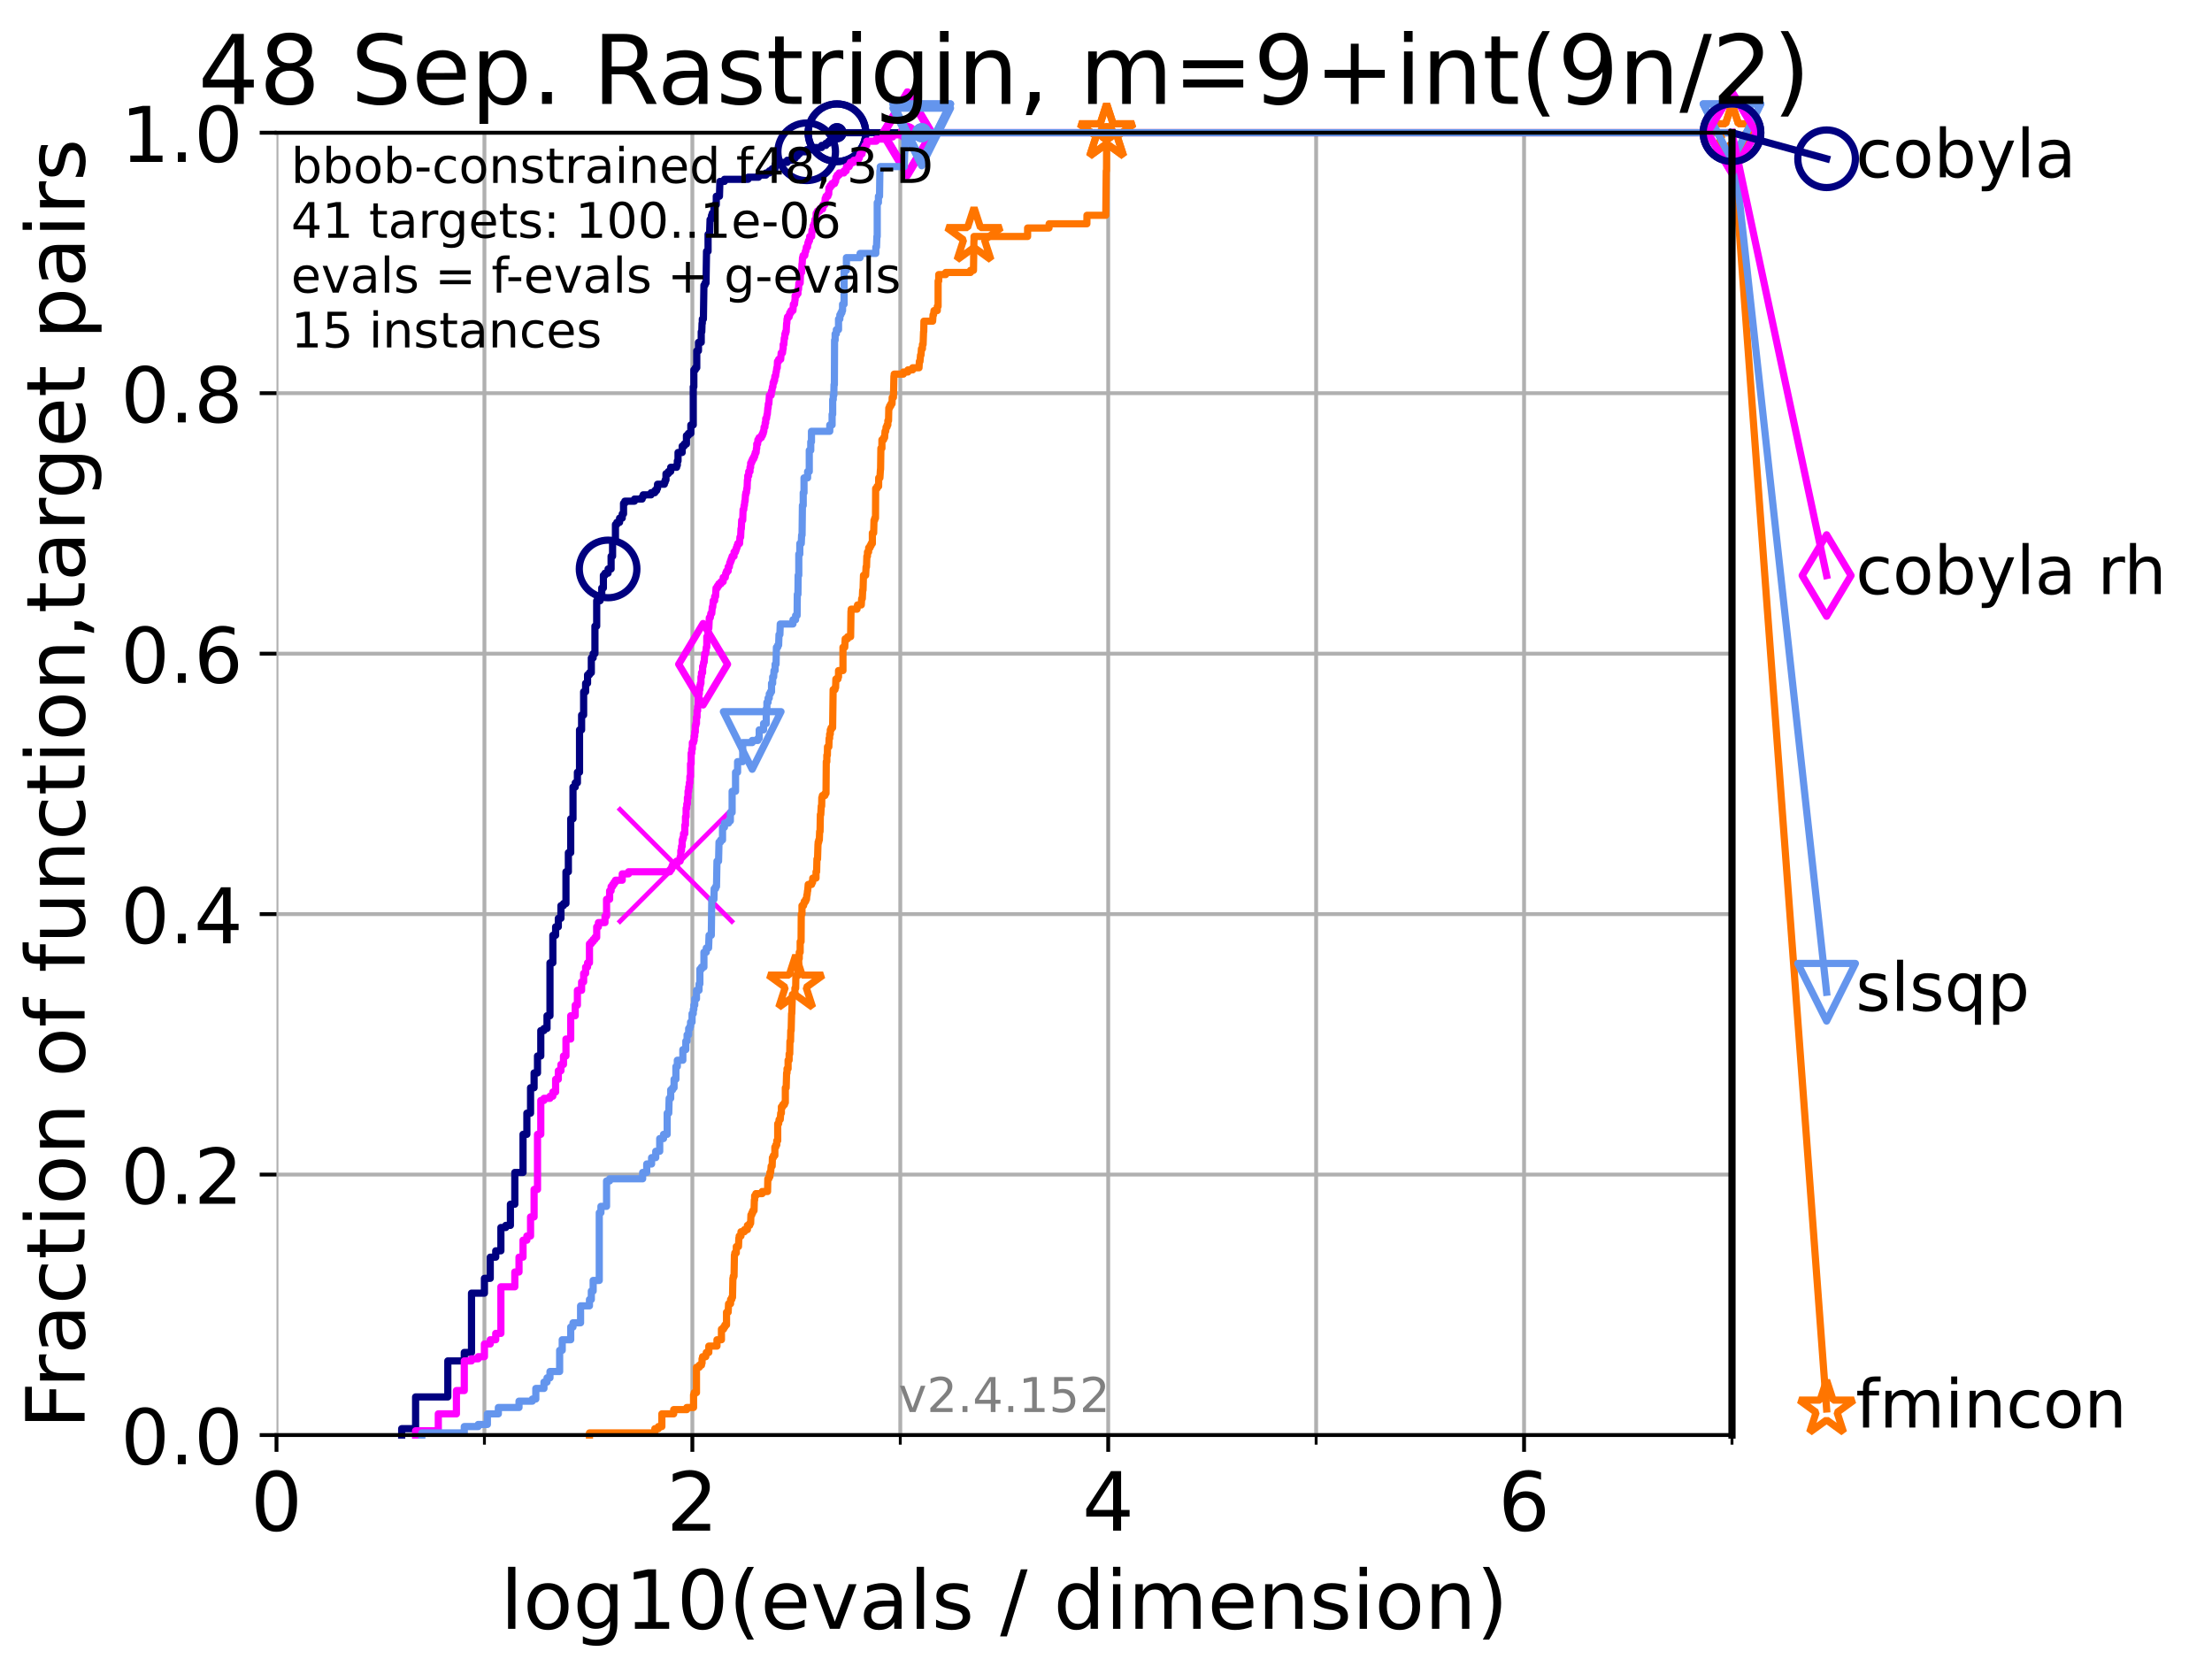 <?xml version="1.0" encoding="utf-8" standalone="no"?>
<!DOCTYPE svg PUBLIC "-//W3C//DTD SVG 1.1//EN"
  "http://www.w3.org/Graphics/SVG/1.1/DTD/svg11.dtd">
<!-- Created with matplotlib (https://matplotlib.org/) -->
<svg height="345.6pt" version="1.1" viewBox="0 0 460.8 345.6" width="460.8pt" xmlns="http://www.w3.org/2000/svg" xmlns:xlink="http://www.w3.org/1999/xlink">
 <defs>
  <style type="text/css">*{stroke-linecap:butt;stroke-linejoin:round;}</style>
 </defs>
 <g id="figure_1">
  <g id="patch_1">
   <path d="M 0 345.6 
L 460.8 345.6 
L 460.8 0 
L 0 0 
z
" style="fill:#ffffff;"/>
  </g>
  <g id="axes_1">
   <g id="patch_2">
    <path d="M 57.6 298.944 
L 360.806 298.944 
L 360.806 27.648 
L 57.6 27.648 
z
" style="fill:#ffffff;"/>
   </g>
   <g id="matplotlib.axis_1">
    <g id="xtick_1">
     <g id="line2d_1">
      <path clip-path="url(#p5aa1022eff)" d="M 57.6 298.944 
L 57.6 27.648 
" style="fill:none;stroke:#b0b0b0;stroke-linecap:square;stroke-width:0.8;"/>
     </g>
     <g id="line2d_2">
      <defs>
       <path d="M 0 0 
L 0 3.5 
" id="m0685a1e7e5" style="stroke:#000000;stroke-width:0.8;"/>
      </defs>
      <g>
       <use style="stroke:#000000;stroke-width:0.8;" x="57.6" xlink:href="#m0685a1e7e5" y="298.944"/>
      </g>
     </g>
     <g id="text_1">
      <!-- 0 -->
      <g transform="translate(52.192 318.861)scale(0.17 -0.17)">
       <defs>
        <path d="M 31.781 66.406 
Q 24.172 66.406 20.328 58.906 
Q 16.5 51.422 16.5 36.375 
Q 16.5 21.391 20.328 13.891 
Q 24.172 6.391 31.781 6.391 
Q 39.453 6.391 43.281 13.891 
Q 47.125 21.391 47.125 36.375 
Q 47.125 51.422 43.281 58.906 
Q 39.453 66.406 31.781 66.406 
z
M 31.781 74.219 
Q 44.047 74.219 50.516 64.516 
Q 56.984 54.828 56.984 36.375 
Q 56.984 17.969 50.516 8.266 
Q 44.047 -1.422 31.781 -1.422 
Q 19.531 -1.422 13.062 8.266 
Q 6.594 17.969 6.594 36.375 
Q 6.594 54.828 13.062 64.516 
Q 19.531 74.219 31.781 74.219 
z
" id="DejaVuSans-48"/>
       </defs>
       <use xlink:href="#DejaVuSans-48"/>
      </g>
     </g>
    </g>
    <g id="xtick_2">
     <g id="line2d_3">
      <path clip-path="url(#p5aa1022eff)" d="M 144.23 298.944 
L 144.23 27.648 
" style="fill:none;stroke:#b0b0b0;stroke-linecap:square;stroke-width:0.8;"/>
     </g>
     <g id="line2d_4">
      <g>
       <use style="stroke:#000000;stroke-width:0.8;" x="144.23" xlink:href="#m0685a1e7e5" y="298.944"/>
      </g>
     </g>
     <g id="text_2">
      <!-- 2 -->
      <g transform="translate(138.822 318.861)scale(0.17 -0.17)">
       <defs>
        <path d="M 19.188 8.297 
L 53.609 8.297 
L 53.609 0 
L 7.328 0 
L 7.328 8.297 
Q 12.938 14.109 22.625 23.891 
Q 32.328 33.688 34.812 36.531 
Q 39.547 41.844 41.422 45.531 
Q 43.312 49.219 43.312 52.781 
Q 43.312 58.594 39.234 62.25 
Q 35.156 65.922 28.609 65.922 
Q 23.969 65.922 18.812 64.312 
Q 13.672 62.703 7.812 59.422 
L 7.812 69.391 
Q 13.766 71.781 18.938 73 
Q 24.125 74.219 28.422 74.219 
Q 39.75 74.219 46.484 68.547 
Q 53.219 62.891 53.219 53.422 
Q 53.219 48.922 51.531 44.891 
Q 49.859 40.875 45.406 35.406 
Q 44.188 33.984 37.641 27.219 
Q 31.109 20.453 19.188 8.297 
z
" id="DejaVuSans-50"/>
       </defs>
       <use xlink:href="#DejaVuSans-50"/>
      </g>
     </g>
    </g>
    <g id="xtick_3">
     <g id="line2d_5">
      <path clip-path="url(#p5aa1022eff)" d="M 230.861 298.944 
L 230.861 27.648 
" style="fill:none;stroke:#b0b0b0;stroke-linecap:square;stroke-width:0.8;"/>
     </g>
     <g id="line2d_6">
      <g>
       <use style="stroke:#000000;stroke-width:0.8;" x="230.861" xlink:href="#m0685a1e7e5" y="298.944"/>
      </g>
     </g>
     <g id="text_3">
      <!-- 4 -->
      <g transform="translate(225.453 318.861)scale(0.17 -0.17)">
       <defs>
        <path d="M 37.797 64.312 
L 12.891 25.391 
L 37.797 25.391 
z
M 35.203 72.906 
L 47.609 72.906 
L 47.609 25.391 
L 58.016 25.391 
L 58.016 17.188 
L 47.609 17.188 
L 47.609 0 
L 37.797 0 
L 37.797 17.188 
L 4.891 17.188 
L 4.891 26.703 
z
" id="DejaVuSans-52"/>
       </defs>
       <use xlink:href="#DejaVuSans-52"/>
      </g>
     </g>
    </g>
    <g id="xtick_4">
     <g id="line2d_7">
      <path clip-path="url(#p5aa1022eff)" d="M 317.491 298.944 
L 317.491 27.648 
" style="fill:none;stroke:#b0b0b0;stroke-linecap:square;stroke-width:0.8;"/>
     </g>
     <g id="line2d_8">
      <g>
       <use style="stroke:#000000;stroke-width:0.8;" x="317.491" xlink:href="#m0685a1e7e5" y="298.944"/>
      </g>
     </g>
     <g id="text_4">
      <!-- 6 -->
      <g transform="translate(312.083 318.861)scale(0.17 -0.17)">
       <defs>
        <path d="M 33.016 40.375 
Q 26.375 40.375 22.484 35.828 
Q 18.609 31.297 18.609 23.391 
Q 18.609 15.531 22.484 10.953 
Q 26.375 6.391 33.016 6.391 
Q 39.656 6.391 43.531 10.953 
Q 47.406 15.531 47.406 23.391 
Q 47.406 31.297 43.531 35.828 
Q 39.656 40.375 33.016 40.375 
z
M 52.594 71.297 
L 52.594 62.312 
Q 48.875 64.062 45.094 64.984 
Q 41.312 65.922 37.594 65.922 
Q 27.828 65.922 22.672 59.328 
Q 17.531 52.734 16.797 39.406 
Q 19.672 43.656 24.016 45.922 
Q 28.375 48.188 33.594 48.188 
Q 44.578 48.188 50.953 41.516 
Q 57.328 34.859 57.328 23.391 
Q 57.328 12.156 50.688 5.359 
Q 44.047 -1.422 33.016 -1.422 
Q 20.359 -1.422 13.672 8.266 
Q 6.984 17.969 6.984 36.375 
Q 6.984 53.656 15.188 63.938 
Q 23.391 74.219 37.203 74.219 
Q 40.922 74.219 44.703 73.484 
Q 48.484 72.75 52.594 71.297 
z
" id="DejaVuSans-54"/>
       </defs>
       <use xlink:href="#DejaVuSans-54"/>
      </g>
     </g>
    </g>
    <g id="xtick_5">
     <g id="line2d_9">
      <path clip-path="url(#p5aa1022eff)" d="M 100.915 298.944 
L 100.915 27.648 
" style="fill:none;stroke:#b0b0b0;stroke-linecap:square;stroke-width:0.8;"/>
     </g>
     <g id="line2d_10">
      <defs>
       <path d="M 0 0 
L 0 2 
" id="me695c070a8" style="stroke:#000000;stroke-width:0.6;"/>
      </defs>
      <g>
       <use style="stroke:#000000;stroke-width:0.6;" x="100.915" xlink:href="#me695c070a8" y="298.944"/>
      </g>
     </g>
    </g>
    <g id="xtick_6">
     <g id="line2d_11">
      <path clip-path="url(#p5aa1022eff)" d="M 187.546 298.944 
L 187.546 27.648 
" style="fill:none;stroke:#b0b0b0;stroke-linecap:square;stroke-width:0.8;"/>
     </g>
     <g id="line2d_12">
      <g>
       <use style="stroke:#000000;stroke-width:0.6;" x="187.546" xlink:href="#me695c070a8" y="298.944"/>
      </g>
     </g>
    </g>
    <g id="xtick_7">
     <g id="line2d_13">
      <path clip-path="url(#p5aa1022eff)" d="M 274.176 298.944 
L 274.176 27.648 
" style="fill:none;stroke:#b0b0b0;stroke-linecap:square;stroke-width:0.8;"/>
     </g>
     <g id="line2d_14">
      <g>
       <use style="stroke:#000000;stroke-width:0.6;" x="274.176" xlink:href="#me695c070a8" y="298.944"/>
      </g>
     </g>
    </g>
    <g id="xtick_8">
     <g id="line2d_15">
      <path clip-path="url(#p5aa1022eff)" d="M 360.806 298.944 
L 360.806 27.648 
" style="fill:none;stroke:#b0b0b0;stroke-linecap:square;stroke-width:0.8;"/>
     </g>
     <g id="line2d_16">
      <g>
       <use style="stroke:#000000;stroke-width:0.6;" x="360.806" xlink:href="#me695c070a8" y="298.944"/>
      </g>
     </g>
    </g>
    <g id="text_5">
     <!-- log10(evals / dimension) -->
     <g transform="translate(104.239 339.314)scale(0.17 -0.17)">
      <defs>
       <path d="M 9.422 75.984 
L 18.406 75.984 
L 18.406 0 
L 9.422 0 
z
" id="DejaVuSans-108"/>
       <path d="M 30.609 48.391 
Q 23.391 48.391 19.188 42.75 
Q 14.984 37.109 14.984 27.297 
Q 14.984 17.484 19.156 11.844 
Q 23.344 6.203 30.609 6.203 
Q 37.797 6.203 41.984 11.859 
Q 46.188 17.531 46.188 27.297 
Q 46.188 37.016 41.984 42.703 
Q 37.797 48.391 30.609 48.391 
z
M 30.609 56 
Q 42.328 56 49.016 48.375 
Q 55.719 40.766 55.719 27.297 
Q 55.719 13.875 49.016 6.219 
Q 42.328 -1.422 30.609 -1.422 
Q 18.844 -1.422 12.172 6.219 
Q 5.516 13.875 5.516 27.297 
Q 5.516 40.766 12.172 48.375 
Q 18.844 56 30.609 56 
z
" id="DejaVuSans-111"/>
       <path d="M 45.406 27.984 
Q 45.406 37.75 41.375 43.109 
Q 37.359 48.484 30.078 48.484 
Q 22.859 48.484 18.828 43.109 
Q 14.797 37.75 14.797 27.984 
Q 14.797 18.266 18.828 12.891 
Q 22.859 7.516 30.078 7.516 
Q 37.359 7.516 41.375 12.891 
Q 45.406 18.266 45.406 27.984 
z
M 54.391 6.781 
Q 54.391 -7.172 48.188 -13.984 
Q 42 -20.797 29.203 -20.797 
Q 24.469 -20.797 20.266 -20.094 
Q 16.062 -19.391 12.109 -17.922 
L 12.109 -9.188 
Q 16.062 -11.328 19.922 -12.344 
Q 23.781 -13.375 27.781 -13.375 
Q 36.625 -13.375 41.016 -8.766 
Q 45.406 -4.156 45.406 5.172 
L 45.406 9.625 
Q 42.625 4.781 38.281 2.391 
Q 33.938 0 27.875 0 
Q 17.828 0 11.672 7.656 
Q 5.516 15.328 5.516 27.984 
Q 5.516 40.672 11.672 48.328 
Q 17.828 56 27.875 56 
Q 33.938 56 38.281 53.609 
Q 42.625 51.219 45.406 46.391 
L 45.406 54.688 
L 54.391 54.688 
z
" id="DejaVuSans-103"/>
       <path d="M 12.406 8.297 
L 28.516 8.297 
L 28.516 63.922 
L 10.984 60.406 
L 10.984 69.391 
L 28.422 72.906 
L 38.281 72.906 
L 38.281 8.297 
L 54.391 8.297 
L 54.391 0 
L 12.406 0 
z
" id="DejaVuSans-49"/>
       <path d="M 31 75.875 
Q 24.469 64.656 21.281 53.656 
Q 18.109 42.672 18.109 31.391 
Q 18.109 20.125 21.312 9.062 
Q 24.516 -2 31 -13.188 
L 23.188 -13.188 
Q 15.875 -1.703 12.234 9.375 
Q 8.594 20.453 8.594 31.391 
Q 8.594 42.281 12.203 53.312 
Q 15.828 64.359 23.188 75.875 
z
" id="DejaVuSans-40"/>
       <path d="M 56.203 29.594 
L 56.203 25.203 
L 14.891 25.203 
Q 15.484 15.922 20.484 11.062 
Q 25.484 6.203 34.422 6.203 
Q 39.594 6.203 44.453 7.469 
Q 49.312 8.734 54.109 11.281 
L 54.109 2.781 
Q 49.266 0.734 44.188 -0.344 
Q 39.109 -1.422 33.891 -1.422 
Q 20.797 -1.422 13.156 6.188 
Q 5.516 13.812 5.516 26.812 
Q 5.516 40.234 12.766 48.109 
Q 20.016 56 32.328 56 
Q 43.359 56 49.781 48.891 
Q 56.203 41.797 56.203 29.594 
z
M 47.219 32.234 
Q 47.125 39.594 43.094 43.984 
Q 39.062 48.391 32.422 48.391 
Q 24.906 48.391 20.391 44.141 
Q 15.875 39.891 15.188 32.172 
z
" id="DejaVuSans-101"/>
       <path d="M 2.984 54.688 
L 12.5 54.688 
L 29.594 8.797 
L 46.688 54.688 
L 56.203 54.688 
L 35.688 0 
L 23.484 0 
z
" id="DejaVuSans-118"/>
       <path d="M 34.281 27.484 
Q 23.391 27.484 19.188 25 
Q 14.984 22.516 14.984 16.5 
Q 14.984 11.719 18.141 8.906 
Q 21.297 6.109 26.703 6.109 
Q 34.188 6.109 38.703 11.406 
Q 43.219 16.703 43.219 25.484 
L 43.219 27.484 
z
M 52.203 31.203 
L 52.203 0 
L 43.219 0 
L 43.219 8.297 
Q 40.141 3.328 35.547 0.953 
Q 30.953 -1.422 24.312 -1.422 
Q 15.922 -1.422 10.953 3.297 
Q 6 8.016 6 15.922 
Q 6 25.141 12.172 29.828 
Q 18.359 34.516 30.609 34.516 
L 43.219 34.516 
L 43.219 35.406 
Q 43.219 41.609 39.141 45 
Q 35.062 48.391 27.688 48.391 
Q 23 48.391 18.547 47.266 
Q 14.109 46.141 10.016 43.891 
L 10.016 52.203 
Q 14.938 54.109 19.578 55.047 
Q 24.219 56 28.609 56 
Q 40.484 56 46.344 49.844 
Q 52.203 43.703 52.203 31.203 
z
" id="DejaVuSans-97"/>
       <path d="M 44.281 53.078 
L 44.281 44.578 
Q 40.484 46.531 36.375 47.5 
Q 32.281 48.484 27.875 48.484 
Q 21.188 48.484 17.844 46.438 
Q 14.5 44.391 14.5 40.281 
Q 14.5 37.156 16.891 35.375 
Q 19.281 33.594 26.516 31.984 
L 29.594 31.297 
Q 39.156 29.25 43.188 25.516 
Q 47.219 21.781 47.219 15.094 
Q 47.219 7.469 41.188 3.016 
Q 35.156 -1.422 24.609 -1.422 
Q 20.219 -1.422 15.453 -0.562 
Q 10.688 0.297 5.422 2 
L 5.422 11.281 
Q 10.406 8.688 15.234 7.391 
Q 20.062 6.109 24.812 6.109 
Q 31.156 6.109 34.562 8.281 
Q 37.984 10.453 37.984 14.406 
Q 37.984 18.062 35.516 20.016 
Q 33.062 21.969 24.703 23.781 
L 21.578 24.516 
Q 13.234 26.266 9.516 29.906 
Q 5.812 33.547 5.812 39.891 
Q 5.812 47.609 11.281 51.797 
Q 16.75 56 26.812 56 
Q 31.781 56 36.172 55.266 
Q 40.578 54.547 44.281 53.078 
z
" id="DejaVuSans-115"/>
       <path id="DejaVuSans-32"/>
       <path d="M 25.391 72.906 
L 33.688 72.906 
L 8.297 -9.281 
L 0 -9.281 
z
" id="DejaVuSans-47"/>
       <path d="M 45.406 46.391 
L 45.406 75.984 
L 54.391 75.984 
L 54.391 0 
L 45.406 0 
L 45.406 8.203 
Q 42.578 3.328 38.25 0.953 
Q 33.938 -1.422 27.875 -1.422 
Q 17.969 -1.422 11.734 6.484 
Q 5.516 14.406 5.516 27.297 
Q 5.516 40.188 11.734 48.094 
Q 17.969 56 27.875 56 
Q 33.938 56 38.25 53.625 
Q 42.578 51.266 45.406 46.391 
z
M 14.797 27.297 
Q 14.797 17.391 18.875 11.75 
Q 22.953 6.109 30.078 6.109 
Q 37.203 6.109 41.297 11.75 
Q 45.406 17.391 45.406 27.297 
Q 45.406 37.203 41.297 42.844 
Q 37.203 48.484 30.078 48.484 
Q 22.953 48.484 18.875 42.844 
Q 14.797 37.203 14.797 27.297 
z
" id="DejaVuSans-100"/>
       <path d="M 9.422 54.688 
L 18.406 54.688 
L 18.406 0 
L 9.422 0 
z
M 9.422 75.984 
L 18.406 75.984 
L 18.406 64.594 
L 9.422 64.594 
z
" id="DejaVuSans-105"/>
       <path d="M 52 44.188 
Q 55.375 50.25 60.062 53.125 
Q 64.75 56 71.094 56 
Q 79.641 56 84.281 50.016 
Q 88.922 44.047 88.922 33.016 
L 88.922 0 
L 79.891 0 
L 79.891 32.719 
Q 79.891 40.578 77.094 44.375 
Q 74.312 48.188 68.609 48.188 
Q 61.625 48.188 57.562 43.547 
Q 53.516 38.922 53.516 30.906 
L 53.516 0 
L 44.484 0 
L 44.484 32.719 
Q 44.484 40.625 41.703 44.406 
Q 38.922 48.188 33.109 48.188 
Q 26.219 48.188 22.156 43.531 
Q 18.109 38.875 18.109 30.906 
L 18.109 0 
L 9.078 0 
L 9.078 54.688 
L 18.109 54.688 
L 18.109 46.188 
Q 21.188 51.219 25.484 53.609 
Q 29.781 56 35.688 56 
Q 41.656 56 45.828 52.969 
Q 50 49.953 52 44.188 
z
" id="DejaVuSans-109"/>
       <path d="M 54.891 33.016 
L 54.891 0 
L 45.906 0 
L 45.906 32.719 
Q 45.906 40.484 42.875 44.328 
Q 39.844 48.188 33.797 48.188 
Q 26.516 48.188 22.312 43.547 
Q 18.109 38.922 18.109 30.906 
L 18.109 0 
L 9.078 0 
L 9.078 54.688 
L 18.109 54.688 
L 18.109 46.188 
Q 21.344 51.125 25.703 53.562 
Q 30.078 56 35.797 56 
Q 45.219 56 50.047 50.172 
Q 54.891 44.344 54.891 33.016 
z
" id="DejaVuSans-110"/>
       <path d="M 8.016 75.875 
L 15.828 75.875 
Q 23.141 64.359 26.781 53.312 
Q 30.422 42.281 30.422 31.391 
Q 30.422 20.453 26.781 9.375 
Q 23.141 -1.703 15.828 -13.188 
L 8.016 -13.188 
Q 14.5 -2 17.703 9.062 
Q 20.906 20.125 20.906 31.391 
Q 20.906 42.672 17.703 53.656 
Q 14.5 64.656 8.016 75.875 
z
" id="DejaVuSans-41"/>
      </defs>
      <use xlink:href="#DejaVuSans-108"/>
      <use x="27.783" xlink:href="#DejaVuSans-111"/>
      <use x="88.965" xlink:href="#DejaVuSans-103"/>
      <use x="152.441" xlink:href="#DejaVuSans-49"/>
      <use x="216.064" xlink:href="#DejaVuSans-48"/>
      <use x="279.688" xlink:href="#DejaVuSans-40"/>
      <use x="318.701" xlink:href="#DejaVuSans-101"/>
      <use x="380.225" xlink:href="#DejaVuSans-118"/>
      <use x="439.404" xlink:href="#DejaVuSans-97"/>
      <use x="500.684" xlink:href="#DejaVuSans-108"/>
      <use x="528.467" xlink:href="#DejaVuSans-115"/>
      <use x="580.566" xlink:href="#DejaVuSans-32"/>
      <use x="612.354" xlink:href="#DejaVuSans-47"/>
      <use x="646.045" xlink:href="#DejaVuSans-32"/>
      <use x="677.832" xlink:href="#DejaVuSans-100"/>
      <use x="741.309" xlink:href="#DejaVuSans-105"/>
      <use x="769.092" xlink:href="#DejaVuSans-109"/>
      <use x="866.504" xlink:href="#DejaVuSans-101"/>
      <use x="928.027" xlink:href="#DejaVuSans-110"/>
      <use x="991.406" xlink:href="#DejaVuSans-115"/>
      <use x="1043.506" xlink:href="#DejaVuSans-105"/>
      <use x="1071.289" xlink:href="#DejaVuSans-111"/>
      <use x="1132.471" xlink:href="#DejaVuSans-110"/>
      <use x="1195.85" xlink:href="#DejaVuSans-41"/>
     </g>
    </g>
   </g>
   <g id="matplotlib.axis_2">
    <g id="ytick_1">
     <g id="line2d_17">
      <path clip-path="url(#p5aa1022eff)" d="M 57.6 298.944 
L 360.806 298.944 
" style="fill:none;stroke:#b0b0b0;stroke-linecap:square;stroke-width:0.8;"/>
     </g>
     <g id="line2d_18">
      <defs>
       <path d="M 0 0 
L -3.5 0 
" id="m974a60e9af" style="stroke:#000000;stroke-width:0.8;"/>
      </defs>
      <g>
       <use style="stroke:#000000;stroke-width:0.8;" x="57.6" xlink:href="#m974a60e9af" y="298.944"/>
      </g>
     </g>
     <g id="text_6">
      <!-- 0.0 -->
      <g transform="translate(25.155 305.023)scale(0.16 -0.16)">
       <defs>
        <path d="M 10.688 12.406 
L 21 12.406 
L 21 0 
L 10.688 0 
z
" id="DejaVuSans-46"/>
       </defs>
       <use xlink:href="#DejaVuSans-48"/>
       <use x="63.623" xlink:href="#DejaVuSans-46"/>
       <use x="95.41" xlink:href="#DejaVuSans-48"/>
      </g>
     </g>
    </g>
    <g id="ytick_2">
     <g id="line2d_19">
      <path clip-path="url(#p5aa1022eff)" d="M 57.6 244.685 
L 360.806 244.685 
" style="fill:none;stroke:#b0b0b0;stroke-linecap:square;stroke-width:0.8;"/>
     </g>
     <g id="line2d_20">
      <g>
       <use style="stroke:#000000;stroke-width:0.8;" x="57.6" xlink:href="#m974a60e9af" y="244.685"/>
      </g>
     </g>
     <g id="text_7">
      <!-- 0.2 -->
      <g transform="translate(25.155 250.764)scale(0.16 -0.16)">
       <use xlink:href="#DejaVuSans-48"/>
       <use x="63.623" xlink:href="#DejaVuSans-46"/>
       <use x="95.41" xlink:href="#DejaVuSans-50"/>
      </g>
     </g>
    </g>
    <g id="ytick_3">
     <g id="line2d_21">
      <path clip-path="url(#p5aa1022eff)" d="M 57.6 190.426 
L 360.806 190.426 
" style="fill:none;stroke:#b0b0b0;stroke-linecap:square;stroke-width:0.8;"/>
     </g>
     <g id="line2d_22">
      <g>
       <use style="stroke:#000000;stroke-width:0.8;" x="57.6" xlink:href="#m974a60e9af" y="190.426"/>
      </g>
     </g>
     <g id="text_8">
      <!-- 0.4 -->
      <g transform="translate(25.155 196.504)scale(0.16 -0.16)">
       <use xlink:href="#DejaVuSans-48"/>
       <use x="63.623" xlink:href="#DejaVuSans-46"/>
       <use x="95.41" xlink:href="#DejaVuSans-52"/>
      </g>
     </g>
    </g>
    <g id="ytick_4">
     <g id="line2d_23">
      <path clip-path="url(#p5aa1022eff)" d="M 57.6 136.166 
L 360.806 136.166 
" style="fill:none;stroke:#b0b0b0;stroke-linecap:square;stroke-width:0.8;"/>
     </g>
     <g id="line2d_24">
      <g>
       <use style="stroke:#000000;stroke-width:0.8;" x="57.6" xlink:href="#m974a60e9af" y="136.166"/>
      </g>
     </g>
     <g id="text_9">
      <!-- 0.6 -->
      <g transform="translate(25.155 142.245)scale(0.16 -0.16)">
       <use xlink:href="#DejaVuSans-48"/>
       <use x="63.623" xlink:href="#DejaVuSans-46"/>
       <use x="95.41" xlink:href="#DejaVuSans-54"/>
      </g>
     </g>
    </g>
    <g id="ytick_5">
     <g id="line2d_25">
      <path clip-path="url(#p5aa1022eff)" d="M 57.6 81.907 
L 360.806 81.907 
" style="fill:none;stroke:#b0b0b0;stroke-linecap:square;stroke-width:0.8;"/>
     </g>
     <g id="line2d_26">
      <g>
       <use style="stroke:#000000;stroke-width:0.8;" x="57.6" xlink:href="#m974a60e9af" y="81.907"/>
      </g>
     </g>
     <g id="text_10">
      <!-- 0.8 -->
      <g transform="translate(25.155 87.986)scale(0.16 -0.16)">
       <defs>
        <path d="M 31.781 34.625 
Q 24.75 34.625 20.719 30.859 
Q 16.703 27.094 16.703 20.516 
Q 16.703 13.922 20.719 10.156 
Q 24.75 6.391 31.781 6.391 
Q 38.812 6.391 42.859 10.172 
Q 46.922 13.969 46.922 20.516 
Q 46.922 27.094 42.891 30.859 
Q 38.875 34.625 31.781 34.625 
z
M 21.922 38.812 
Q 15.578 40.375 12.031 44.719 
Q 8.5 49.078 8.5 55.328 
Q 8.5 64.062 14.719 69.141 
Q 20.953 74.219 31.781 74.219 
Q 42.672 74.219 48.875 69.141 
Q 55.078 64.062 55.078 55.328 
Q 55.078 49.078 51.531 44.719 
Q 48 40.375 41.703 38.812 
Q 48.828 37.156 52.797 32.312 
Q 56.781 27.484 56.781 20.516 
Q 56.781 9.906 50.312 4.234 
Q 43.844 -1.422 31.781 -1.422 
Q 19.734 -1.422 13.25 4.234 
Q 6.781 9.906 6.781 20.516 
Q 6.781 27.484 10.781 32.312 
Q 14.797 37.156 21.922 38.812 
z
M 18.312 54.391 
Q 18.312 48.734 21.844 45.562 
Q 25.391 42.391 31.781 42.391 
Q 38.141 42.391 41.719 45.562 
Q 45.312 48.734 45.312 54.391 
Q 45.312 60.062 41.719 63.234 
Q 38.141 66.406 31.781 66.406 
Q 25.391 66.406 21.844 63.234 
Q 18.312 60.062 18.312 54.391 
z
" id="DejaVuSans-56"/>
       </defs>
       <use xlink:href="#DejaVuSans-48"/>
       <use x="63.623" xlink:href="#DejaVuSans-46"/>
       <use x="95.41" xlink:href="#DejaVuSans-56"/>
      </g>
     </g>
    </g>
    <g id="ytick_6">
     <g id="line2d_27">
      <path clip-path="url(#p5aa1022eff)" d="M 57.6 27.648 
L 360.806 27.648 
" style="fill:none;stroke:#b0b0b0;stroke-linecap:square;stroke-width:0.8;"/>
     </g>
     <g id="line2d_28">
      <g>
       <use style="stroke:#000000;stroke-width:0.8;" x="57.6" xlink:href="#m974a60e9af" y="27.648"/>
      </g>
     </g>
     <g id="text_11">
      <!-- 1.0 -->
      <g transform="translate(25.155 33.727)scale(0.16 -0.16)">
       <use xlink:href="#DejaVuSans-49"/>
       <use x="63.623" xlink:href="#DejaVuSans-46"/>
       <use x="95.41" xlink:href="#DejaVuSans-48"/>
      </g>
     </g>
    </g>
    <g id="text_12">
     <!-- Fraction of function,target pairs -->
     <g transform="translate(17.62 297.681)rotate(-90)scale(0.17 -0.17)">
      <defs>
       <path d="M 9.812 72.906 
L 51.703 72.906 
L 51.703 64.594 
L 19.672 64.594 
L 19.672 43.109 
L 48.578 43.109 
L 48.578 34.812 
L 19.672 34.812 
L 19.672 0 
L 9.812 0 
z
" id="DejaVuSans-70"/>
       <path d="M 41.109 46.297 
Q 39.594 47.172 37.812 47.578 
Q 36.031 48 33.891 48 
Q 26.266 48 22.188 43.047 
Q 18.109 38.094 18.109 28.812 
L 18.109 0 
L 9.078 0 
L 9.078 54.688 
L 18.109 54.688 
L 18.109 46.188 
Q 20.953 51.172 25.484 53.578 
Q 30.031 56 36.531 56 
Q 37.453 56 38.578 55.875 
Q 39.703 55.766 41.062 55.516 
z
" id="DejaVuSans-114"/>
       <path d="M 48.781 52.594 
L 48.781 44.188 
Q 44.969 46.297 41.141 47.344 
Q 37.312 48.391 33.406 48.391 
Q 24.656 48.391 19.812 42.844 
Q 14.984 37.312 14.984 27.297 
Q 14.984 17.281 19.812 11.734 
Q 24.656 6.203 33.406 6.203 
Q 37.312 6.203 41.141 7.25 
Q 44.969 8.297 48.781 10.406 
L 48.781 2.094 
Q 45.016 0.344 40.984 -0.531 
Q 36.969 -1.422 32.422 -1.422 
Q 20.062 -1.422 12.781 6.344 
Q 5.516 14.109 5.516 27.297 
Q 5.516 40.672 12.859 48.328 
Q 20.219 56 33.016 56 
Q 37.156 56 41.109 55.141 
Q 45.062 54.297 48.781 52.594 
z
" id="DejaVuSans-99"/>
       <path d="M 18.312 70.219 
L 18.312 54.688 
L 36.812 54.688 
L 36.812 47.703 
L 18.312 47.703 
L 18.312 18.016 
Q 18.312 11.328 20.141 9.422 
Q 21.969 7.516 27.594 7.516 
L 36.812 7.516 
L 36.812 0 
L 27.594 0 
Q 17.188 0 13.234 3.875 
Q 9.281 7.766 9.281 18.016 
L 9.281 47.703 
L 2.688 47.703 
L 2.688 54.688 
L 9.281 54.688 
L 9.281 70.219 
z
" id="DejaVuSans-116"/>
       <path d="M 37.109 75.984 
L 37.109 68.5 
L 28.516 68.5 
Q 23.688 68.5 21.797 66.547 
Q 19.922 64.594 19.922 59.516 
L 19.922 54.688 
L 34.719 54.688 
L 34.719 47.703 
L 19.922 47.703 
L 19.922 0 
L 10.891 0 
L 10.891 47.703 
L 2.297 47.703 
L 2.297 54.688 
L 10.891 54.688 
L 10.891 58.5 
Q 10.891 67.625 15.141 71.797 
Q 19.391 75.984 28.609 75.984 
z
" id="DejaVuSans-102"/>
       <path d="M 8.5 21.578 
L 8.5 54.688 
L 17.484 54.688 
L 17.484 21.922 
Q 17.484 14.156 20.5 10.266 
Q 23.531 6.391 29.594 6.391 
Q 36.859 6.391 41.078 11.031 
Q 45.312 15.672 45.312 23.688 
L 45.312 54.688 
L 54.297 54.688 
L 54.297 0 
L 45.312 0 
L 45.312 8.406 
Q 42.047 3.422 37.719 1 
Q 33.406 -1.422 27.688 -1.422 
Q 18.266 -1.422 13.375 4.438 
Q 8.5 10.297 8.5 21.578 
z
M 31.109 56 
z
" id="DejaVuSans-117"/>
       <path d="M 11.719 12.406 
L 22.016 12.406 
L 22.016 4 
L 14.016 -11.625 
L 7.719 -11.625 
L 11.719 4 
z
" id="DejaVuSans-44"/>
       <path d="M 18.109 8.203 
L 18.109 -20.797 
L 9.078 -20.797 
L 9.078 54.688 
L 18.109 54.688 
L 18.109 46.391 
Q 20.953 51.266 25.266 53.625 
Q 29.594 56 35.594 56 
Q 45.562 56 51.781 48.094 
Q 58.016 40.188 58.016 27.297 
Q 58.016 14.406 51.781 6.484 
Q 45.562 -1.422 35.594 -1.422 
Q 29.594 -1.422 25.266 0.953 
Q 20.953 3.328 18.109 8.203 
z
M 48.688 27.297 
Q 48.688 37.203 44.609 42.844 
Q 40.531 48.484 33.406 48.484 
Q 26.266 48.484 22.188 42.844 
Q 18.109 37.203 18.109 27.297 
Q 18.109 17.391 22.188 11.75 
Q 26.266 6.109 33.406 6.109 
Q 40.531 6.109 44.609 11.75 
Q 48.688 17.391 48.688 27.297 
z
" id="DejaVuSans-112"/>
      </defs>
      <use xlink:href="#DejaVuSans-70"/>
      <use x="50.27" xlink:href="#DejaVuSans-114"/>
      <use x="91.383" xlink:href="#DejaVuSans-97"/>
      <use x="152.662" xlink:href="#DejaVuSans-99"/>
      <use x="207.643" xlink:href="#DejaVuSans-116"/>
      <use x="246.852" xlink:href="#DejaVuSans-105"/>
      <use x="274.635" xlink:href="#DejaVuSans-111"/>
      <use x="335.816" xlink:href="#DejaVuSans-110"/>
      <use x="399.195" xlink:href="#DejaVuSans-32"/>
      <use x="430.982" xlink:href="#DejaVuSans-111"/>
      <use x="492.164" xlink:href="#DejaVuSans-102"/>
      <use x="527.369" xlink:href="#DejaVuSans-32"/>
      <use x="559.156" xlink:href="#DejaVuSans-102"/>
      <use x="594.361" xlink:href="#DejaVuSans-117"/>
      <use x="657.74" xlink:href="#DejaVuSans-110"/>
      <use x="721.119" xlink:href="#DejaVuSans-99"/>
      <use x="776.1" xlink:href="#DejaVuSans-116"/>
      <use x="815.309" xlink:href="#DejaVuSans-105"/>
      <use x="843.092" xlink:href="#DejaVuSans-111"/>
      <use x="904.273" xlink:href="#DejaVuSans-110"/>
      <use x="967.652" xlink:href="#DejaVuSans-44"/>
      <use x="999.439" xlink:href="#DejaVuSans-116"/>
      <use x="1038.648" xlink:href="#DejaVuSans-97"/>
      <use x="1099.928" xlink:href="#DejaVuSans-114"/>
      <use x="1139.291" xlink:href="#DejaVuSans-103"/>
      <use x="1202.768" xlink:href="#DejaVuSans-101"/>
      <use x="1264.291" xlink:href="#DejaVuSans-116"/>
      <use x="1303.5" xlink:href="#DejaVuSans-32"/>
      <use x="1335.287" xlink:href="#DejaVuSans-112"/>
      <use x="1398.764" xlink:href="#DejaVuSans-97"/>
      <use x="1460.043" xlink:href="#DejaVuSans-105"/>
      <use x="1487.826" xlink:href="#DejaVuSans-114"/>
      <use x="1528.939" xlink:href="#DejaVuSans-115"/>
     </g>
    </g>
   </g>
   <g id="line2d_29">
    <defs>
     <path d="M 0 1.5 
C 0.398 1.5 0.779 1.342 1.061 1.061 
C 1.342 0.779 1.5 0.398 1.5 0 
C 1.5 -0.398 1.342 -0.779 1.061 -1.061 
C 0.779 -1.342 0.398 -1.5 0 -1.5 
C -0.398 -1.5 -0.779 -1.342 -1.061 -1.061 
C -1.342 -0.779 -1.5 -0.398 -1.5 0 
C -1.5 0.398 -1.342 0.779 -1.061 1.061 
C -0.779 1.342 -0.398 1.5 0 1.5 
z
" id="mbdc6cbdda2" style="stroke:#000080;"/>
    </defs>
    <g>
     <use style="fill:#000080;stroke:#000080;" x="174.355" xlink:href="#mbdc6cbdda2" y="27.648"/>
     <use style="fill:#000080;stroke:#000080;" x="174.355" xlink:href="#mbdc6cbdda2" y="27.648"/>
    </g>
   </g>
   <g id="line2d_30">
    <path d="M 83.678 298.944 
L 83.678 297.621 
L 86.578 297.621 
L 86.578 291.004 
L 93.288 291.004 
L 93.288 283.504 
L 96.718 283.504 
L 96.718 281.74 
L 98.223 281.74 
L 98.223 269.388 
L 100.915 269.388 
L 100.915 266.3 
L 102.129 266.3 
L 102.129 261.889 
L 103.27 261.889 
L 103.27 260.566 
L 104.345 260.566 
L 104.345 255.713 
L 105.362 255.713 
L 105.362 255.272 
L 106.327 255.272 
L 106.327 250.861 
L 107.245 250.861 
L 107.245 244.244 
L 108.956 244.244 
L 108.956 236.303 
L 109.757 236.303 
L 109.757 231.892 
L 110.525 231.892 
L 110.525 226.598 
L 111.262 226.598 
L 111.262 223.51 
L 111.972 223.51 
L 111.972 219.981 
L 112.657 219.981 
L 112.657 214.688 
L 113.317 214.688 
L 113.317 214.247 
L 113.954 214.247 
L 113.954 211.6 
L 114.571 211.6 
L 114.571 200.572 
L 115.168 200.572 
L 115.168 194.837 
L 115.747 194.837 
L 115.747 193.072 
L 116.309 193.072 
L 116.309 191.308 
L 116.854 191.308 
L 116.854 188.661 
L 117.384 188.661 
L 117.384 188.22 
L 117.9 188.22 
L 117.9 181.603 
L 118.401 181.603 
L 118.401 177.633 
L 118.89 177.633 
L 118.89 170.575 
L 119.366 170.575 
L 119.366 163.958 
L 119.831 163.958 
L 119.831 163.075 
L 120.284 163.075 
L 120.284 160.87 
L 120.727 160.87 
L 120.727 152.047 
L 121.159 152.047 
L 121.159 148.959 
L 121.582 148.959 
L 121.582 144.107 
L 121.995 144.107 
L 121.995 142.342 
L 122.4 142.342 
L 122.4 140.578 
L 122.796 140.578 
L 122.796 140.137 
L 123.184 140.137 
L 123.184 137.049 
L 123.564 137.049 
L 123.564 136.166 
L 123.936 136.166 
L 123.936 130.432 
L 124.302 130.432 
L 124.302 125.138 
L 125.012 125.138 
L 125.012 124.256 
L 125.357 124.256 
L 125.357 122.491 
L 125.696 122.491 
L 125.696 119.845 
L 126.029 119.845 
L 126.029 119.403 
L 126.677 119.403 
L 126.677 118.521 
L 127.304 118.521 
L 127.304 115.874 
L 127.61 115.874 
L 127.61 112.786 
L 128.208 112.786 
L 128.208 109.257 
L 128.499 109.257 
L 128.499 108.816 
L 129.069 108.816 
L 129.069 107.934 
L 129.623 107.934 
L 129.623 107.052 
L 129.893 107.052 
L 129.893 104.846 
L 130.16 104.846 
L 130.16 104.405 
L 132.169 104.405 
L 132.169 103.964 
L 133.766 103.964 
L 133.766 103.523 
L 133.983 103.523 
L 133.983 103.082 
L 135.638 103.082 
L 135.638 102.64 
L 136.414 102.64 
L 136.414 102.199 
L 136.79 102.199 
L 136.79 101.758 
L 136.975 101.758 
L 136.975 100.876 
L 138.396 100.876 
L 138.396 100.435 
L 138.566 100.435 
L 138.566 99.994 
L 138.735 99.994 
L 138.735 98.67 
L 139.232 98.67 
L 139.232 98.229 
L 139.717 98.229 
L 139.717 97.347 
L 140.951 97.347 
L 140.951 96.906 
L 141.099 96.906 
L 141.099 96.023 
L 141.247 96.023 
L 141.247 94.259 
L 142.109 94.259 
L 142.109 92.935 
L 142.525 92.935 
L 142.525 92.494 
L 143 92.494 
L 143 90.73 
L 143.397 90.73 
L 143.397 90.289 
L 143.914 90.289 
L 143.914 88.524 
L 144.418 88.524 
L 144.418 80.584 
L 144.541 80.584 
L 144.541 77.055 
L 144.847 77.055 
L 144.847 76.614 
L 145.148 76.614 
L 145.148 73.085 
L 145.503 73.085 
L 145.503 71.32 
L 146.08 71.32 
L 146.08 69.114 
L 146.194 69.114 
L 146.25 67.35 
L 146.306 67.35 
L 146.306 66.468 
L 146.53 66.468 
L 146.64 59.409 
L 146.86 59.409 
L 146.86 58.968 
L 147.076 58.968 
L 147.184 52.351 
L 147.503 52.351 
L 147.503 48.822 
L 147.816 48.822 
L 147.92 45.734 
L 148.125 45.734 
L 148.226 44.852 
L 148.378 44.852 
L 148.378 44.411 
L 148.727 44.411 
L 148.727 43.088 
L 148.923 43.088 
L 148.923 42.646 
L 149.214 42.646 
L 149.214 40.882 
L 149.876 40.882 
L 149.969 37.794 
L 150.915 37.794 
L 150.915 37.353 
L 155.837 37.353 
L 155.837 36.912 
L 158.007 36.912 
L 158.007 36.471 
L 159.569 36.471 
L 159.569 36.03 
L 160.277 36.03 
L 160.277 35.588 
L 160.855 35.588 
L 160.855 35.147 
L 161.467 35.147 
L 161.467 34.265 
L 162.108 34.265 
L 162.108 33.824 
L 163.998 33.824 
L 163.998 33.383 
L 165.146 33.383 
L 165.146 32.942 
L 165.675 32.942 
L 165.675 32.5 
L 166.111 32.5 
L 166.111 32.059 
L 166.537 32.059 
L 166.537 31.618 
L 168.046 31.618 
L 168.046 31.177 
L 169.508 31.177 
L 169.508 30.736 
L 171.167 30.736 
L 171.167 30.295 
L 172.045 30.295 
L 172.045 29.854 
L 172.608 29.854 
L 172.608 29.413 
L 173.047 29.413 
L 173.047 28.971 
L 173.475 28.971 
L 173.475 28.53 
L 174.075 28.53 
L 174.075 28.089 
L 174.355 28.089 
L 174.355 27.648 
L 360.806 27.648 
L 360.806 27.648 
" style="fill:none;stroke:#000080;stroke-linecap:square;stroke-width:1.5;"/>
   </g>
   <g id="line2d_31">
    <defs>
     <path d="M 0 6 
C 1.591 6 3.117 5.368 4.243 4.243 
C 5.368 3.117 6 1.591 6 0 
C 6 -1.591 5.368 -3.117 4.243 -4.243 
C 3.117 -5.368 1.591 -6 0 -6 
C -1.591 -6 -3.117 -5.368 -4.243 -4.243 
C -5.368 -3.117 -6 -1.591 -6 0 
C -6 1.591 -5.368 3.117 -4.243 4.243 
C -3.117 5.368 -1.591 6 0 6 
z
" id="m8947c3df67" style="stroke:#000080;stroke-width:1.5;"/>
    </defs>
    <g>
     <use style="fill-opacity:0;stroke:#000080;stroke-width:1.5;" x="126.677" xlink:href="#m8947c3df67" y="118.521"/>
     <use style="fill-opacity:0;stroke:#000080;stroke-width:1.5;" x="168.046" xlink:href="#m8947c3df67" y="31.618"/>
     <use style="fill-opacity:0;stroke:#000080;stroke-width:1.5;" x="174.355" xlink:href="#m8947c3df67" y="27.648"/>
     <use style="fill-opacity:0;stroke:#000080;stroke-width:1.5;" x="174.355" xlink:href="#m8947c3df67" y="27.648"/>
     <use style="fill-opacity:0;stroke:#000080;stroke-width:1.5;" x="360.806" xlink:href="#m8947c3df67" y="27.648"/>
    </g>
   </g>
   <g id="line2d_32">
    <path style="fill:none;stroke:#000080;stroke-linecap:square;stroke-width:1.5;"/>
    <g/>
   </g>
   <g id="line2d_33">
    <defs>
     <path d="M 0 1.5 
C 0.398 1.5 0.779 1.342 1.061 1.061 
C 1.342 0.779 1.5 0.398 1.5 0 
C 1.5 -0.398 1.342 -0.779 1.061 -1.061 
C 0.779 -1.342 0.398 -1.5 0 -1.5 
C -0.398 -1.5 -0.779 -1.342 -1.061 -1.061 
C -1.342 -0.779 -1.5 -0.398 -1.5 0 
C -1.5 0.398 -1.342 0.779 -1.061 1.061 
C -0.779 1.342 -0.398 1.5 0 1.5 
z
" id="mccfed7e4dd" style="stroke:#ff00ff;"/>
    </defs>
    <g>
     <use style="fill:#ff00ff;stroke:#ff00ff;" x="189.04" xlink:href="#mccfed7e4dd" y="27.648"/>
     <use style="fill:#ff00ff;stroke:#ff00ff;" x="189.04" xlink:href="#mccfed7e4dd" y="27.648"/>
    </g>
   </g>
   <g id="line2d_34">
    <path d="M 86.578 298.944 
L 86.578 298.062 
L 91.306 298.062 
L 91.306 294.533 
L 95.081 294.533 
L 95.081 289.68 
L 96.718 289.68 
L 96.718 283.504 
L 98.223 283.504 
L 98.223 283.063 
L 99.617 283.063 
L 99.617 282.622 
L 100.915 282.622 
L 100.915 279.975 
L 102.129 279.975 
L 102.129 279.093 
L 103.27 279.093 
L 103.27 277.77 
L 104.345 277.77 
L 104.345 268.065 
L 107.245 268.065 
L 107.245 264.977 
L 108.12 264.977 
L 108.12 261.889 
L 108.956 261.889 
L 108.956 258.36 
L 109.757 258.36 
L 109.757 257.478 
L 110.525 257.478 
L 110.525 253.507 
L 111.262 253.507 
L 111.262 247.773 
L 111.972 247.773 
L 111.972 236.303 
L 112.657 236.303 
L 112.657 229.245 
L 113.317 229.245 
L 113.317 228.804 
L 114.571 228.804 
L 114.571 228.363 
L 115.168 228.363 
L 115.168 227.481 
L 115.747 227.481 
L 115.747 224.834 
L 116.309 224.834 
L 116.309 223.069 
L 116.854 223.069 
L 116.854 221.746 
L 117.384 221.746 
L 117.384 219.981 
L 117.9 219.981 
L 117.9 216.452 
L 118.89 216.452 
L 118.89 211.6 
L 119.831 211.6 
L 119.831 209.394 
L 120.284 209.394 
L 120.284 206.306 
L 121.159 206.306 
L 121.159 204.542 
L 121.582 204.542 
L 121.582 202.777 
L 121.995 202.777 
L 121.995 201.454 
L 122.4 201.454 
L 122.4 200.572 
L 122.796 200.572 
L 122.796 196.601 
L 123.184 196.601 
L 123.184 196.16 
L 123.564 196.16 
L 123.564 195.719 
L 123.936 195.719 
L 123.936 195.278 
L 124.302 195.278 
L 124.302 193.072 
L 124.66 193.072 
L 124.66 192.19 
L 126.029 192.19 
L 126.029 190.867 
L 126.356 190.867 
L 126.356 187.338 
L 126.994 187.338 
L 126.994 185.573 
L 127.304 185.573 
L 127.304 184.691 
L 127.61 184.691 
L 127.61 184.25 
L 127.911 184.25 
L 127.911 183.809 
L 128.208 183.809 
L 128.208 183.367 
L 129.623 183.367 
L 129.623 182.044 
L 130.939 182.044 
L 130.939 181.603 
L 139.556 181.603 
L 139.556 181.162 
L 139.875 181.162 
L 139.875 180.721 
L 140.033 180.721 
L 140.033 180.28 
L 140.951 180.28 
L 140.951 179.397 
L 141.683 179.397 
L 141.683 178.515 
L 141.826 178.515 
L 141.826 177.192 
L 141.968 177.192 
L 141.968 176.309 
L 142.109 176.309 
L 142.109 174.986 
L 142.248 174.986 
L 142.248 174.545 
L 142.387 174.545 
L 142.387 173.663 
L 142.662 173.663 
L 142.662 171.898 
L 142.798 171.898 
L 142.798 170.134 
L 142.933 170.134 
L 142.933 168.369 
L 143.066 168.369 
L 143.066 167.487 
L 143.199 167.487 
L 143.199 166.163 
L 143.331 166.163 
L 143.331 164.84 
L 143.462 164.84 
L 143.462 163.958 
L 143.593 163.958 
L 143.593 163.075 
L 143.722 163.075 
L 143.722 161.752 
L 143.85 161.752 
L 143.85 159.105 
L 143.978 159.105 
L 143.978 156.9 
L 144.105 156.9 
L 144.105 156.017 
L 144.23 156.017 
L 144.23 154.694 
L 144.48 154.694 
L 144.48 154.253 
L 144.603 154.253 
L 144.603 153.371 
L 144.725 153.371 
L 144.725 152.488 
L 144.847 152.488 
L 144.847 151.165 
L 144.968 151.165 
L 144.968 150.724 
L 145.088 150.724 
L 145.088 149.4 
L 145.208 149.4 
L 145.208 148.077 
L 145.327 148.077 
L 145.327 147.195 
L 145.444 147.195 
L 145.444 144.989 
L 145.562 144.989 
L 145.562 144.548 
L 145.678 144.548 
L 145.678 143.666 
L 145.794 143.666 
L 145.794 142.783 
L 145.909 142.783 
L 145.909 142.342 
L 146.023 142.342 
L 146.023 141.019 
L 146.137 141.019 
L 146.137 140.137 
L 146.362 140.137 
L 146.362 138.813 
L 146.474 138.813 
L 146.585 137.931 
L 146.695 137.931 
L 146.805 136.166 
L 147.022 136.166 
L 147.13 134.843 
L 147.237 134.843 
L 147.237 132.637 
L 147.45 132.637 
L 147.555 130.873 
L 147.66 130.873 
L 147.764 128.667 
L 147.971 128.667 
L 148.074 127.785 
L 148.277 127.785 
L 148.378 126.462 
L 148.478 126.462 
L 148.578 125.138 
L 148.874 125.138 
L 148.874 124.256 
L 149.069 124.256 
L 149.166 122.491 
L 149.453 122.491 
L 149.453 122.05 
L 149.736 122.05 
L 149.736 121.609 
L 150.198 121.609 
L 150.198 121.168 
L 150.649 121.168 
L 150.649 120.286 
L 151.09 120.286 
L 151.177 119.403 
L 151.349 119.403 
L 151.349 118.962 
L 151.69 118.962 
L 151.69 118.08 
L 151.941 118.08 
L 152.024 117.198 
L 152.189 117.198 
L 152.189 116.757 
L 152.353 116.757 
L 152.353 116.315 
L 152.515 116.315 
L 152.515 115.874 
L 152.914 115.874 
L 152.914 114.992 
L 153.228 114.992 
L 153.228 114.551 
L 153.383 114.551 
L 153.383 114.11 
L 153.536 114.11 
L 153.536 113.669 
L 153.689 113.669 
L 153.689 113.228 
L 154.064 113.228 
L 154.138 111.904 
L 154.286 111.904 
L 154.359 110.14 
L 154.432 110.14 
L 154.505 108.375 
L 154.722 108.375 
L 154.793 106.169 
L 154.936 106.169 
L 155.007 105.287 
L 155.077 105.287 
L 155.148 104.405 
L 155.218 104.405 
L 155.288 103.082 
L 155.357 103.082 
L 155.357 102.64 
L 155.495 102.64 
L 155.564 101.758 
L 155.633 101.758 
L 155.701 99.994 
L 155.769 99.994 
L 155.769 99.111 
L 155.972 99.111 
L 155.972 98.229 
L 156.239 98.229 
L 156.239 97.347 
L 156.371 97.347 
L 156.371 96.465 
L 156.567 96.465 
L 156.567 96.023 
L 156.761 96.023 
L 156.761 95.582 
L 157.017 95.582 
L 157.017 95.141 
L 157.207 95.141 
L 157.207 94.7 
L 157.332 94.7 
L 157.332 94.259 
L 157.519 94.259 
L 157.581 93.377 
L 157.642 93.377 
L 157.642 92.494 
L 157.826 92.494 
L 157.886 91.612 
L 158.128 91.612 
L 158.128 91.171 
L 158.601 91.171 
L 158.601 90.73 
L 158.833 90.73 
L 158.833 90.289 
L 159.005 90.289 
L 159.005 89.848 
L 159.119 89.848 
L 159.176 88.965 
L 159.345 88.965 
L 159.401 88.083 
L 159.513 88.083 
L 159.513 87.201 
L 159.679 87.201 
L 159.789 86.319 
L 159.844 86.319 
L 159.953 84.995 
L 160.007 84.995 
L 160.062 84.113 
L 160.169 84.113 
L 160.277 82.348 
L 160.647 82.348 
L 160.699 81.466 
L 160.804 81.466 
L 160.907 80.584 
L 161.01 80.584 
L 161.062 79.702 
L 161.215 79.702 
L 161.215 79.26 
L 161.367 79.26 
L 161.417 78.378 
L 161.567 78.378 
L 161.667 77.496 
L 161.716 77.496 
L 161.815 76.614 
L 161.913 76.614 
L 161.962 75.29 
L 162.205 75.29 
L 162.205 74.849 
L 162.634 74.849 
L 162.728 73.526 
L 163.008 73.526 
L 163.1 72.643 
L 163.146 72.643 
L 163.146 71.761 
L 163.283 71.761 
L 163.374 70.438 
L 163.464 70.438 
L 163.509 69.556 
L 163.644 69.556 
L 163.644 69.114 
L 163.777 69.114 
L 163.866 67.35 
L 163.91 67.35 
L 163.954 66.468 
L 164.042 66.468 
L 164.042 66.026 
L 164.389 66.026 
L 164.389 65.585 
L 164.517 65.585 
L 164.517 65.144 
L 164.771 65.144 
L 164.771 64.703 
L 165.187 64.703 
L 165.27 63.38 
L 165.514 63.38 
L 165.595 62.497 
L 165.635 62.497 
L 165.635 61.615 
L 165.914 61.615 
L 165.914 61.174 
L 166.228 61.174 
L 166.228 60.292 
L 166.345 60.292 
L 166.422 58.968 
L 166.69 58.968 
L 166.766 56.763 
L 166.992 56.763 
L 167.066 54.998 
L 167.103 54.998 
L 167.178 53.675 
L 167.288 53.675 
L 167.288 53.234 
L 167.653 53.234 
L 167.761 52.351 
L 167.868 52.351 
L 167.975 51.469 
L 168.222 51.469 
L 168.292 50.587 
L 168.431 50.587 
L 168.431 50.146 
L 168.638 50.146 
L 168.672 49.263 
L 169.078 49.263 
L 169.145 47.94 
L 169.377 47.94 
L 169.377 47.058 
L 169.573 47.058 
L 169.573 46.617 
L 169.703 46.617 
L 169.768 45.734 
L 169.993 45.734 
L 170.024 44.411 
L 170.277 44.411 
L 170.277 43.97 
L 170.773 43.97 
L 170.773 43.529 
L 171.375 43.529 
L 171.464 42.646 
L 171.814 42.646 
L 171.901 41.323 
L 172.073 41.323 
L 172.073 40.882 
L 172.469 40.882 
L 172.469 40.441 
L 172.636 40.441 
L 172.691 39.117 
L 172.938 39.117 
L 172.938 38.676 
L 173.289 38.676 
L 173.289 38.235 
L 173.869 38.235 
L 173.869 37.794 
L 174.075 37.794 
L 174.152 36.912 
L 174.381 36.912 
L 174.381 36.471 
L 174.805 36.471 
L 174.805 36.03 
L 175.814 36.03 
L 175.814 35.588 
L 176.277 35.588 
L 176.322 34.706 
L 176.905 34.706 
L 176.905 34.265 
L 177.146 34.265 
L 177.146 33.824 
L 177.852 33.824 
L 177.852 33.383 
L 178.774 33.383 
L 178.774 32.942 
L 179.013 32.942 
L 179.013 32.5 
L 179.15 32.5 
L 179.15 32.059 
L 179.576 32.059 
L 179.672 31.177 
L 179.993 31.177 
L 179.993 30.736 
L 180.198 30.736 
L 180.198 30.295 
L 180.547 30.295 
L 180.565 29.413 
L 182.531 29.413 
L 182.531 28.971 
L 184.854 28.971 
L 184.854 28.53 
L 185.963 28.53 
L 185.963 28.089 
L 189.04 28.089 
L 189.04 27.648 
L 360.806 27.648 
L 360.806 27.648 
" style="fill:none;stroke:#ff00ff;stroke-linecap:square;stroke-width:1.5;"/>
   </g>
   <g id="line2d_35">
    <defs>
     <path d="M -0 8.485 
L 5.091 0 
L 0 -8.485 
L -5.091 -0 
z
" id="m159d7b10a0" style="stroke:#ff00ff;stroke-linejoin:miter;stroke-width:1.5;"/>
    </defs>
    <g>
     <use style="fill-opacity:0;stroke:#ff00ff;stroke-linejoin:miter;stroke-width:1.5;" x="146.474" xlink:href="#m159d7b10a0" y="138.372"/>
     <use style="fill-opacity:0;stroke:#ff00ff;stroke-linejoin:miter;stroke-width:1.5;" x="189.04" xlink:href="#m159d7b10a0" y="28.089"/>
     <use style="fill-opacity:0;stroke:#ff00ff;stroke-linejoin:miter;stroke-width:1.5;" x="189.04" xlink:href="#m159d7b10a0" y="27.648"/>
     <use style="fill-opacity:0;stroke:#ff00ff;stroke-linejoin:miter;stroke-width:1.5;" x="189.04" xlink:href="#m159d7b10a0" y="27.648"/>
     <use style="fill-opacity:0;stroke:#ff00ff;stroke-linejoin:miter;stroke-width:1.5;" x="360.806" xlink:href="#m159d7b10a0" y="27.648"/>
    </g>
   </g>
   <g id="line2d_36">
    <path style="fill:none;stroke:#ff00ff;stroke-linecap:square;stroke-width:1.5;"/>
    <g/>
   </g>
   <g id="line2d_37">
    <path clip-path="url(#p5aa1022eff)" d="M 140.801 180.28 
" style="fill:none;stroke:#ff00ff;stroke-linecap:square;stroke-width:1.5;"/>
    <defs>
     <path d="M -12 12 
L 12 -12 
M -12 -12 
L 12 12 
" id="m21a365a5e4" style="stroke:#ff00ff;"/>
    </defs>
    <g clip-path="url(#p5aa1022eff)">
     <use style="fill:#ff00ff;stroke:#ff00ff;" x="140.801" xlink:href="#m21a365a5e4" y="180.28"/>
    </g>
   </g>
   <g id="line2d_38">
    <defs>
     <path d="M 0 1.5 
C 0.398 1.5 0.779 1.342 1.061 1.061 
C 1.342 0.779 1.5 0.398 1.5 0 
C 1.5 -0.398 1.342 -0.779 1.061 -1.061 
C 0.779 -1.342 0.398 -1.5 0 -1.5 
C -0.398 -1.5 -0.779 -1.342 -1.061 -1.061 
C -1.342 -0.779 -1.5 -0.398 -1.5 0 
C -1.5 0.398 -1.342 0.779 -1.061 1.061 
C -0.779 1.342 -0.398 1.5 0 1.5 
z
" id="m7278915645" style="stroke:#ff7500;"/>
    </defs>
    <g>
     <use style="fill:#ff7500;stroke:#ff7500;" x="230.534" xlink:href="#m7278915645" y="27.648"/>
     <use style="fill:#ff7500;stroke:#ff7500;" x="230.534" xlink:href="#m7278915645" y="27.648"/>
    </g>
   </g>
   <g id="line2d_39">
    <path d="M 122.796 298.944 
L 122.796 298.503 
L 136.414 298.503 
L 136.414 297.621 
L 137.159 297.621 
L 137.159 297.179 
L 137.876 297.179 
L 137.876 294.533 
L 140.344 294.533 
L 140.344 293.65 
L 143.066 293.65 
L 143.066 293.209 
L 144.48 293.209 
L 144.48 290.562 
L 144.603 290.562 
L 144.603 290.121 
L 145.088 290.121 
L 145.088 284.828 
L 145.678 284.828 
L 145.678 284.387 
L 146.137 284.387 
L 146.137 283.946 
L 146.25 283.946 
L 146.25 283.063 
L 146.362 283.063 
L 146.362 282.622 
L 147.022 282.622 
L 147.13 281.74 
L 147.66 281.74 
L 147.66 280.416 
L 149.358 280.416 
L 149.358 279.093 
L 150.289 279.093 
L 150.289 276.887 
L 150.738 276.887 
L 150.738 276.446 
L 151.003 276.446 
L 151.003 276.005 
L 151.349 276.005 
L 151.349 273.358 
L 151.69 273.358 
L 151.774 271.594 
L 152.189 271.594 
L 152.189 270.712 
L 152.434 270.712 
L 152.434 270.27 
L 152.596 270.27 
L 152.676 266.3 
L 152.756 266.3 
L 152.756 265.859 
L 152.914 265.859 
L 152.993 261.448 
L 153.072 261.448 
L 153.072 261.007 
L 153.383 261.007 
L 153.383 259.683 
L 153.84 259.683 
L 153.915 257.919 
L 153.99 257.919 
L 153.99 257.478 
L 154.359 257.478 
L 154.359 256.595 
L 155.077 256.595 
L 155.077 256.154 
L 155.701 256.154 
L 155.701 255.272 
L 156.172 255.272 
L 156.172 254.831 
L 156.371 254.831 
L 156.436 253.066 
L 156.632 253.066 
L 156.632 252.625 
L 156.825 252.625 
L 156.825 252.184 
L 157.081 252.184 
L 157.144 249.978 
L 157.207 249.978 
L 157.207 249.096 
L 157.457 249.096 
L 157.457 248.655 
L 158.775 248.655 
L 158.775 248.214 
L 159.899 248.214 
L 159.953 245.567 
L 160.169 245.567 
L 160.169 245.126 
L 160.383 245.126 
L 160.383 244.244 
L 160.542 244.244 
L 160.647 242.92 
L 160.855 242.92 
L 160.907 241.156 
L 161.113 241.156 
L 161.113 240.715 
L 161.417 240.715 
L 161.417 238.95 
L 161.617 238.95 
L 161.617 238.509 
L 161.815 238.509 
L 161.815 237.627 
L 162.011 237.627 
L 162.011 234.098 
L 162.205 234.098 
L 162.301 233.215 
L 162.54 233.215 
L 162.634 231.892 
L 162.775 231.892 
L 162.775 230.569 
L 163.054 230.569 
L 163.054 230.127 
L 163.419 230.127 
L 163.419 229.686 
L 163.599 229.686 
L 163.599 226.598 
L 163.777 226.598 
L 163.866 223.51 
L 163.954 223.51 
L 163.954 222.628 
L 164.173 222.628 
L 164.173 220.864 
L 164.389 220.864 
L 164.389 219.54 
L 164.517 219.54 
L 164.56 216.894 
L 164.687 216.894 
L 164.729 214.688 
L 164.813 214.688 
L 164.897 211.159 
L 164.939 211.159 
L 165.043 208.071 
L 165.063 208.071 
L 165.063 207.189 
L 165.595 207.189 
L 165.595 205.865 
L 165.755 205.865 
L 165.795 203.218 
L 166.228 203.218 
L 166.228 201.454 
L 166.383 201.454 
L 166.383 199.689 
L 166.499 199.689 
L 166.499 198.366 
L 166.69 198.366 
L 166.69 196.16 
L 166.879 196.16 
L 166.917 190.426 
L 167.066 190.426 
L 167.066 188.661 
L 167.398 188.661 
L 167.398 188.22 
L 167.544 188.22 
L 167.544 187.779 
L 167.833 187.779 
L 167.833 187.338 
L 168.011 187.338 
L 168.081 186.455 
L 168.134 186.455 
L 168.222 185.573 
L 168.257 185.573 
L 168.362 184.25 
L 169.078 184.25 
L 169.078 183.809 
L 169.278 183.809 
L 169.311 182.926 
L 169.993 182.926 
L 169.993 181.603 
L 170.12 181.603 
L 170.183 178.956 
L 170.309 178.956 
L 170.403 175.868 
L 170.434 175.868 
L 170.434 175.427 
L 170.558 175.427 
L 170.558 174.986 
L 170.681 174.986 
L 170.743 173.221 
L 170.834 173.221 
L 170.895 169.692 
L 170.986 169.692 
L 171.077 167.928 
L 171.167 167.928 
L 171.197 166.163 
L 171.316 166.163 
L 171.316 165.722 
L 171.843 165.722 
L 171.843 165.281 
L 172.073 165.281 
L 172.13 158.664 
L 172.244 158.664 
L 172.244 157.341 
L 172.356 157.341 
L 172.385 155.576 
L 172.663 155.576 
L 172.719 153.812 
L 172.829 153.812 
L 172.829 152.929 
L 172.965 152.929 
L 172.965 152.047 
L 173.128 152.047 
L 173.128 151.606 
L 173.449 151.606 
L 173.555 143.666 
L 173.946 143.666 
L 173.946 143.225 
L 174.075 143.225 
L 174.126 141.46 
L 174.557 141.46 
L 174.557 141.019 
L 174.681 141.019 
L 174.681 139.695 
L 175.603 139.695 
L 175.603 134.843 
L 175.977 134.843 
L 176.07 133.078 
L 176.571 133.078 
L 176.571 132.637 
L 177.201 132.637 
L 177.277 127.344 
L 177.32 127.344 
L 177.32 126.903 
L 178.533 126.903 
L 178.634 126.02 
L 179.423 126.02 
L 179.5 124.697 
L 179.634 124.697 
L 179.71 122.932 
L 179.786 122.932 
L 179.881 119.845 
L 180.328 119.845 
L 180.419 118.08 
L 180.511 118.08 
L 180.583 115.874 
L 180.71 115.874 
L 180.71 114.992 
L 180.943 114.992 
L 180.961 114.11 
L 181.244 114.11 
L 181.244 113.669 
L 181.47 113.669 
L 181.47 113.228 
L 181.728 113.228 
L 181.728 111.022 
L 182 111.022 
L 182.067 108.375 
L 182.217 108.375 
L 182.217 107.934 
L 182.383 107.934 
L 182.416 101.758 
L 182.71 101.758 
L 182.71 101.317 
L 183.032 101.317 
L 183.048 99.552 
L 183.301 99.552 
L 183.411 97.788 
L 183.442 97.788 
L 183.504 93.377 
L 183.72 93.377 
L 183.72 91.612 
L 184.071 91.612 
L 184.071 91.171 
L 184.281 91.171 
L 184.37 89.848 
L 184.503 89.848 
L 184.591 88.965 
L 184.781 88.965 
L 184.781 88.524 
L 184.955 88.524 
L 184.955 87.642 
L 185.098 87.642 
L 185.155 84.995 
L 185.325 84.995 
L 185.325 84.554 
L 185.578 84.554 
L 185.578 84.113 
L 185.827 84.113 
L 185.861 82.789 
L 186.12 82.789 
L 186.221 78.378 
L 186.275 78.378 
L 186.275 77.937 
L 188.187 77.937 
L 188.187 77.496 
L 189.132 77.496 
L 189.132 77.055 
L 190.12 77.055 
L 190.12 76.614 
L 191.45 76.614 
L 191.521 75.29 
L 191.653 75.29 
L 191.763 73.967 
L 191.863 73.967 
L 191.953 72.643 
L 192.16 72.643 
L 192.16 71.761 
L 192.297 71.761 
L 192.394 69.114 
L 192.433 69.114 
L 192.471 66.909 
L 194.283 66.909 
L 194.37 65.585 
L 194.475 65.585 
L 194.57 64.703 
L 195.256 64.703 
L 195.256 63.821 
L 195.422 63.821 
L 195.426 58.527 
L 195.554 58.527 
L 195.554 57.204 
L 197.004 57.204 
L 197.004 56.763 
L 202.166 56.763 
L 202.166 56.322 
L 202.795 56.322 
L 202.884 50.146 
L 202.906 50.146 
L 202.906 49.263 
L 214.07 49.263 
L 214.07 47.499 
L 218.53 47.499 
L 218.557 46.617 
L 226.417 46.617 
L 226.434 44.852 
L 230.355 44.852 
L 230.45 35.588 
L 230.51 35.588 
L 230.534 27.648 
L 360.806 27.648 
L 360.806 27.648 
" style="fill:none;stroke:#ff7500;stroke-linecap:square;stroke-width:1.5;"/>
   </g>
   <g id="line2d_40">
    <defs>
     <path d="M 0 -6 
L -1.347 -1.854 
L -5.706 -1.854 
L -2.18 0.708 
L -3.527 4.854 
L -0 2.292 
L 3.527 4.854 
L 2.18 0.708 
L 5.706 -1.854 
L 1.347 -1.854 
z
" id="m83c43bf076" style="stroke:#ff7500;stroke-linejoin:bevel;stroke-width:1.5;"/>
    </defs>
    <g>
     <use style="fill-opacity:0;stroke:#ff7500;stroke-linejoin:bevel;stroke-width:1.5;" x="165.755" xlink:href="#m83c43bf076" y="204.983"/>
     <use style="fill-opacity:0;stroke:#ff7500;stroke-linejoin:bevel;stroke-width:1.5;" x="202.906" xlink:href="#m83c43bf076" y="49.263"/>
     <use style="fill-opacity:0;stroke:#ff7500;stroke-linejoin:bevel;stroke-width:1.5;" x="230.534" xlink:href="#m83c43bf076" y="27.648"/>
     <use style="fill-opacity:0;stroke:#ff7500;stroke-linejoin:bevel;stroke-width:1.5;" x="230.534" xlink:href="#m83c43bf076" y="27.648"/>
     <use style="fill-opacity:0;stroke:#ff7500;stroke-linejoin:bevel;stroke-width:1.5;" x="360.806" xlink:href="#m83c43bf076" y="27.648"/>
    </g>
   </g>
   <g id="line2d_41">
    <path style="fill:none;stroke:#ff7500;stroke-linecap:square;stroke-width:1.5;"/>
    <g/>
   </g>
   <g id="line2d_42">
    <defs>
     <path d="M 0 1.5 
C 0.398 1.5 0.779 1.342 1.061 1.061 
C 1.342 0.779 1.5 0.398 1.5 0 
C 1.5 -0.398 1.342 -0.779 1.061 -1.061 
C 0.779 -1.342 0.398 -1.5 0 -1.5 
C -0.398 -1.5 -0.779 -1.342 -1.061 -1.061 
C -1.342 -0.779 -1.5 -0.398 -1.5 0 
C -1.5 0.398 -1.342 0.779 -1.061 1.061 
C -0.779 1.342 -0.398 1.5 0 1.5 
z
" id="m7316f32eb7" style="stroke:#6495ed;"/>
    </defs>
    <g>
     <use style="fill:#6495ed;stroke:#6495ed;" x="192.012" xlink:href="#m7316f32eb7" y="27.648"/>
     <use style="fill:#6495ed;stroke:#6495ed;" x="192.012" xlink:href="#m7316f32eb7" y="27.648"/>
    </g>
   </g>
   <g id="line2d_43">
    <path d="M 87.876 298.944 
L 87.876 298.503 
L 96.718 298.503 
L 96.718 297.179 
L 99.617 297.179 
L 99.617 296.738 
L 101.532 296.738 
L 101.532 294.533 
L 103.815 294.533 
L 103.815 293.209 
L 108.12 293.209 
L 108.12 291.886 
L 110.897 291.886 
L 110.897 291.445 
L 111.621 291.445 
L 111.621 289.239 
L 113.317 289.239 
L 113.317 287.916 
L 113.954 287.916 
L 113.954 287.033 
L 114.571 287.033 
L 114.571 285.71 
L 116.584 285.71 
L 116.584 281.299 
L 117.121 281.299 
L 117.121 279.093 
L 118.89 279.093 
L 118.89 276.446 
L 119.366 276.446 
L 119.366 275.564 
L 120.944 275.564 
L 120.944 272.035 
L 122.796 272.035 
L 122.796 270.712 
L 123.184 270.712 
L 123.184 268.947 
L 123.564 268.947 
L 123.564 266.741 
L 124.837 266.741 
L 124.837 252.625 
L 125.185 252.625 
L 125.185 251.302 
L 126.356 251.302 
L 126.356 246.008 
L 126.994 246.008 
L 126.994 245.567 
L 133.875 245.567 
L 133.875 244.244 
L 134.725 244.244 
L 134.725 242.479 
L 135.737 242.479 
L 135.737 241.156 
L 136.603 241.156 
L 136.603 239.832 
L 137.431 239.832 
L 137.431 237.186 
L 138.224 237.186 
L 138.224 236.303 
L 138.985 236.303 
L 138.985 231.892 
L 139.314 231.892 
L 139.395 228.804 
L 139.717 228.804 
L 139.717 227.04 
L 140.111 227.04 
L 140.111 226.598 
L 140.421 226.598 
L 140.421 224.834 
L 140.801 224.834 
L 140.801 222.187 
L 141.099 222.187 
L 141.099 220.864 
L 142.248 220.864 
L 142.248 218.658 
L 142.865 218.658 
L 142.865 216.894 
L 143.133 216.894 
L 143.133 215.57 
L 143.462 215.57 
L 143.462 214.247 
L 143.722 214.247 
L 143.722 213.806 
L 143.85 213.806 
L 143.85 212.923 
L 144.168 212.923 
L 144.168 211.159 
L 144.418 211.159 
L 144.418 210.277 
L 144.541 210.277 
L 144.541 209.394 
L 144.725 209.394 
L 144.725 208.071 
L 145.088 208.071 
L 145.088 206.306 
L 145.62 206.306 
L 145.62 204.983 
L 145.794 204.983 
L 145.794 201.895 
L 146.137 201.895 
L 146.137 201.454 
L 146.64 201.454 
L 146.64 198.366 
L 147.13 198.366 
L 147.13 197.484 
L 147.608 197.484 
L 147.712 194.837 
L 148.176 194.837 
L 148.277 187.338 
L 148.727 187.338 
L 148.776 185.132 
L 149.069 185.132 
L 149.069 184.691 
L 149.262 184.691 
L 149.358 179.397 
L 149.689 179.397 
L 149.783 175.427 
L 150.107 175.427 
L 150.107 174.986 
L 150.515 174.986 
L 150.515 172.339 
L 150.915 172.339 
L 150.915 171.457 
L 151.774 171.457 
L 151.774 171.016 
L 152.148 171.016 
L 152.148 169.251 
L 152.515 169.251 
L 152.515 164.84 
L 153.228 164.84 
L 153.228 160.87 
L 153.651 160.87 
L 153.651 158.664 
L 154.722 158.664 
L 154.722 154.694 
L 156.697 154.694 
L 156.697 154.253 
L 157.886 154.253 
L 157.886 153.812 
L 158.158 153.812 
L 158.158 152.047 
L 159.063 152.047 
L 159.063 150.724 
L 159.624 150.724 
L 159.624 147.636 
L 159.762 147.636 
L 159.762 146.312 
L 160.007 146.312 
L 160.007 145.43 
L 160.25 145.43 
L 160.25 144.548 
L 160.489 144.548 
L 160.489 144.107 
L 160.725 144.107 
L 160.725 142.342 
L 160.959 142.342 
L 160.959 141.019 
L 161.164 141.019 
L 161.24 139.695 
L 161.467 139.695 
L 161.467 138.372 
L 161.667 138.372 
L 161.741 134.843 
L 162.011 134.843 
L 162.011 134.402 
L 162.205 134.402 
L 162.277 132.196 
L 162.468 132.196 
L 162.54 129.991 
L 165.187 129.991 
L 165.187 129.108 
L 165.735 129.108 
L 165.735 128.226 
L 166.052 128.226 
L 166.091 123.815 
L 166.228 123.815 
L 166.267 119.845 
L 166.403 119.845 
L 166.403 115.433 
L 166.614 115.433 
L 166.614 113.228 
L 166.917 113.228 
L 166.992 111.463 
L 167.085 111.463 
L 167.159 105.287 
L 167.325 105.287 
L 167.325 102.64 
L 167.49 102.64 
L 167.49 99.552 
L 168.239 99.552 
L 168.239 98.229 
L 168.586 98.229 
L 168.586 93.818 
L 168.893 93.818 
L 168.893 92.053 
L 169.044 92.053 
L 169.044 89.848 
L 172.856 89.848 
L 172.856 88.524 
L 173.342 88.524 
L 173.342 86.319 
L 173.462 86.319 
L 173.462 83.231 
L 173.581 83.231 
L 173.581 82.348 
L 173.699 82.348 
L 173.738 80.143 
L 173.817 80.143 
L 173.856 70.879 
L 173.972 70.879 
L 173.972 69.556 
L 174.228 69.556 
L 174.228 68.673 
L 174.681 68.673 
L 174.681 66.468 
L 174.953 66.468 
L 174.953 65.585 
L 175.172 65.585 
L 175.172 65.144 
L 175.388 65.144 
L 175.388 64.703 
L 175.52 64.703 
L 175.52 63.38 
L 175.838 63.38 
L 175.838 56.322 
L 176.322 56.322 
L 176.322 53.675 
L 179.17 53.675 
L 179.17 52.793 
L 182.449 52.793 
L 182.449 51.469 
L 182.596 51.469 
L 182.67 49.263 
L 182.743 49.263 
L 182.743 42.205 
L 182.992 42.205 
L 182.992 40.882 
L 183.222 40.882 
L 183.293 35.588 
L 183.379 35.588 
L 183.379 34.706 
L 188.38 34.706 
L 188.463 31.618 
L 188.499 31.618 
L 188.499 28.53 
L 192.012 28.53 
L 192.012 27.648 
L 360.806 27.648 
L 360.806 27.648 
" style="fill:none;stroke:#6495ed;stroke-linecap:square;stroke-width:1.5;"/>
   </g>
   <g id="line2d_44">
    <defs>
     <path d="M -0 6 
L 6 -6 
L -6 -6 
z
" id="m2db53b9000" style="stroke:#6495ed;stroke-linejoin:miter;stroke-width:1.5;"/>
    </defs>
    <g>
     <use style="fill-opacity:0;stroke:#6495ed;stroke-linejoin:miter;stroke-width:1.5;" x="156.697" xlink:href="#m2db53b9000" y="154.253"/>
     <use style="fill-opacity:0;stroke:#6495ed;stroke-linejoin:miter;stroke-width:1.5;" x="192.012" xlink:href="#m2db53b9000" y="28.53"/>
     <use style="fill-opacity:0;stroke:#6495ed;stroke-linejoin:miter;stroke-width:1.5;" x="192.012" xlink:href="#m2db53b9000" y="27.648"/>
     <use style="fill-opacity:0;stroke:#6495ed;stroke-linejoin:miter;stroke-width:1.5;" x="192.012" xlink:href="#m2db53b9000" y="27.648"/>
     <use style="fill-opacity:0;stroke:#6495ed;stroke-linejoin:miter;stroke-width:1.5;" x="360.806" xlink:href="#m2db53b9000" y="27.648"/>
    </g>
   </g>
   <g id="line2d_45">
    <path style="fill:none;stroke:#6495ed;stroke-linecap:square;stroke-width:1.5;"/>
    <g/>
   </g>
   <g id="line2d_46">
    <path d="M 360.806 27.648 
L 380.515 293.518 
" style="fill:none;stroke:#ff7500;stroke-linecap:square;stroke-width:1.5;"/>
    <g>
     <use style="fill-opacity:0;stroke:#ff7500;stroke-linejoin:bevel;stroke-width:1.5;" x="360.806" xlink:href="#m83c43bf076" y="27.648"/>
     <use style="fill-opacity:0;stroke:#ff7500;stroke-linejoin:bevel;stroke-width:1.5;" x="380.515" xlink:href="#m83c43bf076" y="293.518"/>
    </g>
   </g>
   <g id="line2d_47">
    <path d="M 360.806 27.648 
L 380.515 206.703 
" style="fill:none;stroke:#6495ed;stroke-linecap:square;stroke-width:1.5;"/>
    <g>
     <use style="fill-opacity:0;stroke:#6495ed;stroke-linejoin:miter;stroke-width:1.5;" x="360.806" xlink:href="#m2db53b9000" y="27.648"/>
     <use style="fill-opacity:0;stroke:#6495ed;stroke-linejoin:miter;stroke-width:1.5;" x="380.515" xlink:href="#m2db53b9000" y="206.703"/>
    </g>
   </g>
   <g id="line2d_48">
    <path d="M 360.806 27.648 
L 380.515 119.889 
" style="fill:none;stroke:#ff00ff;stroke-linecap:square;stroke-width:1.5;"/>
    <g>
     <use style="fill-opacity:0;stroke:#ff00ff;stroke-linejoin:miter;stroke-width:1.5;" x="360.806" xlink:href="#m159d7b10a0" y="27.648"/>
     <use style="fill-opacity:0;stroke:#ff00ff;stroke-linejoin:miter;stroke-width:1.5;" x="380.515" xlink:href="#m159d7b10a0" y="119.889"/>
    </g>
   </g>
   <g id="line2d_49">
    <path d="M 360.806 27.648 
L 380.515 33.074 
" style="fill:none;stroke:#000080;stroke-linecap:square;stroke-width:1.5;"/>
    <g>
     <use style="fill-opacity:0;stroke:#000080;stroke-width:1.5;" x="360.806" xlink:href="#m8947c3df67" y="27.648"/>
     <use style="fill-opacity:0;stroke:#000080;stroke-width:1.5;" x="380.515" xlink:href="#m8947c3df67" y="33.074"/>
    </g>
   </g>
   <g id="line2d_50">
    <path d="M 360.806 298.944 
L 360.806 27.648 
" style="fill:none;stroke:#000000;stroke-linecap:square;stroke-width:1.5;"/>
   </g>
   <g id="patch_3">
    <path d="M 57.6 298.944 
L 360.806 298.944 
" style="fill:none;stroke:#000000;stroke-linecap:square;stroke-linejoin:miter;stroke-width:0.8;"/>
   </g>
   <g id="patch_4">
    <path d="M 57.6 27.648 
L 360.806 27.648 
" style="fill:none;stroke:#000000;stroke-linecap:square;stroke-linejoin:miter;stroke-width:0.8;"/>
   </g>
   <g id="text_13">
    <!-- fmincon -->
    <g transform="translate(386.579 297.381)scale(0.14 -0.14)">
     <use xlink:href="#DejaVuSans-102"/>
     <use x="35.205" xlink:href="#DejaVuSans-109"/>
     <use x="132.617" xlink:href="#DejaVuSans-105"/>
     <use x="160.4" xlink:href="#DejaVuSans-110"/>
     <use x="223.779" xlink:href="#DejaVuSans-99"/>
     <use x="278.76" xlink:href="#DejaVuSans-111"/>
     <use x="339.941" xlink:href="#DejaVuSans-110"/>
    </g>
   </g>
   <g id="text_14">
    <!-- slsqp -->
    <g transform="translate(386.579 210.566)scale(0.14 -0.14)">
     <defs>
      <path d="M 14.797 27.297 
Q 14.797 17.391 18.875 11.75 
Q 22.953 6.109 30.078 6.109 
Q 37.203 6.109 41.297 11.75 
Q 45.406 17.391 45.406 27.297 
Q 45.406 37.203 41.297 42.844 
Q 37.203 48.484 30.078 48.484 
Q 22.953 48.484 18.875 42.844 
Q 14.797 37.203 14.797 27.297 
z
M 45.406 8.203 
Q 42.578 3.328 38.25 0.953 
Q 33.938 -1.422 27.875 -1.422 
Q 17.969 -1.422 11.734 6.484 
Q 5.516 14.406 5.516 27.297 
Q 5.516 40.188 11.734 48.094 
Q 17.969 56 27.875 56 
Q 33.938 56 38.25 53.625 
Q 42.578 51.266 45.406 46.391 
L 45.406 54.688 
L 54.391 54.688 
L 54.391 -20.797 
L 45.406 -20.797 
z
" id="DejaVuSans-113"/>
     </defs>
     <use xlink:href="#DejaVuSans-115"/>
     <use x="52.1" xlink:href="#DejaVuSans-108"/>
     <use x="79.883" xlink:href="#DejaVuSans-115"/>
     <use x="131.982" xlink:href="#DejaVuSans-113"/>
     <use x="195.459" xlink:href="#DejaVuSans-112"/>
    </g>
   </g>
   <g id="text_15">
    <!-- cobyla rh -->
    <g transform="translate(386.579 123.752)scale(0.14 -0.14)">
     <defs>
      <path d="M 48.688 27.297 
Q 48.688 37.203 44.609 42.844 
Q 40.531 48.484 33.406 48.484 
Q 26.266 48.484 22.188 42.844 
Q 18.109 37.203 18.109 27.297 
Q 18.109 17.391 22.188 11.75 
Q 26.266 6.109 33.406 6.109 
Q 40.531 6.109 44.609 11.75 
Q 48.688 17.391 48.688 27.297 
z
M 18.109 46.391 
Q 20.953 51.266 25.266 53.625 
Q 29.594 56 35.594 56 
Q 45.562 56 51.781 48.094 
Q 58.016 40.188 58.016 27.297 
Q 58.016 14.406 51.781 6.484 
Q 45.562 -1.422 35.594 -1.422 
Q 29.594 -1.422 25.266 0.953 
Q 20.953 3.328 18.109 8.203 
L 18.109 0 
L 9.078 0 
L 9.078 75.984 
L 18.109 75.984 
z
" id="DejaVuSans-98"/>
      <path d="M 32.172 -5.078 
Q 28.375 -14.844 24.75 -17.812 
Q 21.141 -20.797 15.094 -20.797 
L 7.906 -20.797 
L 7.906 -13.281 
L 13.188 -13.281 
Q 16.891 -13.281 18.938 -11.516 
Q 21 -9.766 23.484 -3.219 
L 25.094 0.875 
L 2.984 54.688 
L 12.5 54.688 
L 29.594 11.922 
L 46.688 54.688 
L 56.203 54.688 
z
" id="DejaVuSans-121"/>
      <path d="M 54.891 33.016 
L 54.891 0 
L 45.906 0 
L 45.906 32.719 
Q 45.906 40.484 42.875 44.328 
Q 39.844 48.188 33.797 48.188 
Q 26.516 48.188 22.312 43.547 
Q 18.109 38.922 18.109 30.906 
L 18.109 0 
L 9.078 0 
L 9.078 75.984 
L 18.109 75.984 
L 18.109 46.188 
Q 21.344 51.125 25.703 53.562 
Q 30.078 56 35.797 56 
Q 45.219 56 50.047 50.172 
Q 54.891 44.344 54.891 33.016 
z
" id="DejaVuSans-104"/>
     </defs>
     <use xlink:href="#DejaVuSans-99"/>
     <use x="54.98" xlink:href="#DejaVuSans-111"/>
     <use x="116.162" xlink:href="#DejaVuSans-98"/>
     <use x="179.639" xlink:href="#DejaVuSans-121"/>
     <use x="238.818" xlink:href="#DejaVuSans-108"/>
     <use x="266.602" xlink:href="#DejaVuSans-97"/>
     <use x="327.881" xlink:href="#DejaVuSans-32"/>
     <use x="359.668" xlink:href="#DejaVuSans-114"/>
     <use x="399.031" xlink:href="#DejaVuSans-104"/>
    </g>
   </g>
   <g id="text_16">
    <!-- cobyla -->
    <g transform="translate(386.579 36.937)scale(0.14 -0.14)">
     <use xlink:href="#DejaVuSans-99"/>
     <use x="54.98" xlink:href="#DejaVuSans-111"/>
     <use x="116.162" xlink:href="#DejaVuSans-98"/>
     <use x="179.639" xlink:href="#DejaVuSans-121"/>
     <use x="238.818" xlink:href="#DejaVuSans-108"/>
     <use x="266.602" xlink:href="#DejaVuSans-97"/>
    </g>
   </g>
   <g id="text_17">
    <!-- bbob-constrained f48, 3-D -->
    <g transform="translate(60.632 38.111)scale(0.102 -0.102)">
     <defs>
      <path d="M 4.891 31.391 
L 31.203 31.391 
L 31.203 23.391 
L 4.891 23.391 
z
" id="DejaVuSans-45"/>
      <path d="M 40.578 39.312 
Q 47.656 37.797 51.625 33 
Q 55.609 28.219 55.609 21.188 
Q 55.609 10.406 48.188 4.484 
Q 40.766 -1.422 27.094 -1.422 
Q 22.516 -1.422 17.656 -0.516 
Q 12.797 0.391 7.625 2.203 
L 7.625 11.719 
Q 11.719 9.328 16.594 8.109 
Q 21.484 6.891 26.812 6.891 
Q 36.078 6.891 40.938 10.547 
Q 45.797 14.203 45.797 21.188 
Q 45.797 27.641 41.281 31.266 
Q 36.766 34.906 28.719 34.906 
L 20.219 34.906 
L 20.219 43.016 
L 29.109 43.016 
Q 36.375 43.016 40.234 45.922 
Q 44.094 48.828 44.094 54.297 
Q 44.094 59.906 40.109 62.906 
Q 36.141 65.922 28.719 65.922 
Q 24.656 65.922 20.016 65.031 
Q 15.375 64.156 9.812 62.312 
L 9.812 71.094 
Q 15.438 72.656 20.344 73.438 
Q 25.25 74.219 29.594 74.219 
Q 40.828 74.219 47.359 69.109 
Q 53.906 64.016 53.906 55.328 
Q 53.906 49.266 50.438 45.094 
Q 46.969 40.922 40.578 39.312 
z
" id="DejaVuSans-51"/>
      <path d="M 19.672 64.797 
L 19.672 8.109 
L 31.594 8.109 
Q 46.688 8.109 53.688 14.938 
Q 60.688 21.781 60.688 36.531 
Q 60.688 51.172 53.688 57.984 
Q 46.688 64.797 31.594 64.797 
z
M 9.812 72.906 
L 30.078 72.906 
Q 51.266 72.906 61.172 64.094 
Q 71.094 55.281 71.094 36.531 
Q 71.094 17.672 61.125 8.828 
Q 51.172 0 30.078 0 
L 9.812 0 
z
" id="DejaVuSans-68"/>
     </defs>
     <use xlink:href="#DejaVuSans-98"/>
     <use x="63.477" xlink:href="#DejaVuSans-98"/>
     <use x="126.953" xlink:href="#DejaVuSans-111"/>
     <use x="188.135" xlink:href="#DejaVuSans-98"/>
     <use x="251.611" xlink:href="#DejaVuSans-45"/>
     <use x="287.695" xlink:href="#DejaVuSans-99"/>
     <use x="342.676" xlink:href="#DejaVuSans-111"/>
     <use x="403.857" xlink:href="#DejaVuSans-110"/>
     <use x="467.236" xlink:href="#DejaVuSans-115"/>
     <use x="519.336" xlink:href="#DejaVuSans-116"/>
     <use x="558.545" xlink:href="#DejaVuSans-114"/>
     <use x="599.658" xlink:href="#DejaVuSans-97"/>
     <use x="660.938" xlink:href="#DejaVuSans-105"/>
     <use x="688.721" xlink:href="#DejaVuSans-110"/>
     <use x="752.1" xlink:href="#DejaVuSans-101"/>
     <use x="813.623" xlink:href="#DejaVuSans-100"/>
     <use x="877.1" xlink:href="#DejaVuSans-32"/>
     <use x="908.887" xlink:href="#DejaVuSans-102"/>
     <use x="944.092" xlink:href="#DejaVuSans-52"/>
     <use x="1007.715" xlink:href="#DejaVuSans-56"/>
     <use x="1071.338" xlink:href="#DejaVuSans-44"/>
     <use x="1103.125" xlink:href="#DejaVuSans-32"/>
     <use x="1134.912" xlink:href="#DejaVuSans-51"/>
     <use x="1198.535" xlink:href="#DejaVuSans-45"/>
     <use x="1234.619" xlink:href="#DejaVuSans-68"/>
    </g>
    <!-- 41 targets: 100..1e-06 -->
    <g transform="translate(60.632 49.533)scale(0.102 -0.102)">
     <defs>
      <path d="M 11.719 12.406 
L 22.016 12.406 
L 22.016 0 
L 11.719 0 
z
M 11.719 51.703 
L 22.016 51.703 
L 22.016 39.312 
L 11.719 39.312 
z
" id="DejaVuSans-58"/>
     </defs>
     <use xlink:href="#DejaVuSans-52"/>
     <use x="63.623" xlink:href="#DejaVuSans-49"/>
     <use x="127.246" xlink:href="#DejaVuSans-32"/>
     <use x="159.033" xlink:href="#DejaVuSans-116"/>
     <use x="198.242" xlink:href="#DejaVuSans-97"/>
     <use x="259.521" xlink:href="#DejaVuSans-114"/>
     <use x="298.885" xlink:href="#DejaVuSans-103"/>
     <use x="362.361" xlink:href="#DejaVuSans-101"/>
     <use x="423.885" xlink:href="#DejaVuSans-116"/>
     <use x="463.094" xlink:href="#DejaVuSans-115"/>
     <use x="515.193" xlink:href="#DejaVuSans-58"/>
     <use x="548.885" xlink:href="#DejaVuSans-32"/>
     <use x="580.672" xlink:href="#DejaVuSans-49"/>
     <use x="644.295" xlink:href="#DejaVuSans-48"/>
     <use x="707.918" xlink:href="#DejaVuSans-48"/>
     <use x="771.541" xlink:href="#DejaVuSans-46"/>
     <use x="803.328" xlink:href="#DejaVuSans-46"/>
     <use x="835.115" xlink:href="#DejaVuSans-49"/>
     <use x="898.738" xlink:href="#DejaVuSans-101"/>
     <use x="960.262" xlink:href="#DejaVuSans-45"/>
     <use x="996.346" xlink:href="#DejaVuSans-48"/>
     <use x="1059.969" xlink:href="#DejaVuSans-54"/>
    </g>
    <!-- evals = f-evals + g-evals -->
    <g transform="translate(60.632 60.955)scale(0.102 -0.102)">
     <defs>
      <path d="M 10.594 45.406 
L 73.188 45.406 
L 73.188 37.203 
L 10.594 37.203 
z
M 10.594 25.484 
L 73.188 25.484 
L 73.188 17.188 
L 10.594 17.188 
z
" id="DejaVuSans-61"/>
      <path d="M 46 62.703 
L 46 35.5 
L 73.188 35.5 
L 73.188 27.203 
L 46 27.203 
L 46 0 
L 37.797 0 
L 37.797 27.203 
L 10.594 27.203 
L 10.594 35.5 
L 37.797 35.5 
L 37.797 62.703 
z
" id="DejaVuSans-43"/>
     </defs>
     <use xlink:href="#DejaVuSans-101"/>
     <use x="61.523" xlink:href="#DejaVuSans-118"/>
     <use x="120.703" xlink:href="#DejaVuSans-97"/>
     <use x="181.982" xlink:href="#DejaVuSans-108"/>
     <use x="209.766" xlink:href="#DejaVuSans-115"/>
     <use x="261.865" xlink:href="#DejaVuSans-32"/>
     <use x="293.652" xlink:href="#DejaVuSans-61"/>
     <use x="377.441" xlink:href="#DejaVuSans-32"/>
     <use x="409.229" xlink:href="#DejaVuSans-102"/>
     <use x="438.934" xlink:href="#DejaVuSans-45"/>
     <use x="475.018" xlink:href="#DejaVuSans-101"/>
     <use x="536.541" xlink:href="#DejaVuSans-118"/>
     <use x="595.721" xlink:href="#DejaVuSans-97"/>
     <use x="657" xlink:href="#DejaVuSans-108"/>
     <use x="684.783" xlink:href="#DejaVuSans-115"/>
     <use x="736.883" xlink:href="#DejaVuSans-32"/>
     <use x="768.67" xlink:href="#DejaVuSans-43"/>
     <use x="852.459" xlink:href="#DejaVuSans-32"/>
     <use x="884.246" xlink:href="#DejaVuSans-103"/>
     <use x="947.723" xlink:href="#DejaVuSans-45"/>
     <use x="983.807" xlink:href="#DejaVuSans-101"/>
     <use x="1045.33" xlink:href="#DejaVuSans-118"/>
     <use x="1104.51" xlink:href="#DejaVuSans-97"/>
     <use x="1165.789" xlink:href="#DejaVuSans-108"/>
     <use x="1193.572" xlink:href="#DejaVuSans-115"/>
    </g>
    <!-- 15 instances -->
    <g transform="translate(60.632 72.377)scale(0.102 -0.102)">
     <defs>
      <path d="M 10.797 72.906 
L 49.516 72.906 
L 49.516 64.594 
L 19.828 64.594 
L 19.828 46.734 
Q 21.969 47.469 24.109 47.828 
Q 26.266 48.188 28.422 48.188 
Q 40.625 48.188 47.75 41.5 
Q 54.891 34.812 54.891 23.391 
Q 54.891 11.625 47.562 5.094 
Q 40.234 -1.422 26.906 -1.422 
Q 22.312 -1.422 17.547 -0.641 
Q 12.797 0.141 7.719 1.703 
L 7.719 11.625 
Q 12.109 9.234 16.797 8.062 
Q 21.484 6.891 26.703 6.891 
Q 35.156 6.891 40.078 11.328 
Q 45.016 15.766 45.016 23.391 
Q 45.016 31 40.078 35.438 
Q 35.156 39.891 26.703 39.891 
Q 22.75 39.891 18.812 39.016 
Q 14.891 38.141 10.797 36.281 
z
" id="DejaVuSans-53"/>
     </defs>
     <use xlink:href="#DejaVuSans-49"/>
     <use x="63.623" xlink:href="#DejaVuSans-53"/>
     <use x="127.246" xlink:href="#DejaVuSans-32"/>
     <use x="159.033" xlink:href="#DejaVuSans-105"/>
     <use x="186.816" xlink:href="#DejaVuSans-110"/>
     <use x="250.195" xlink:href="#DejaVuSans-115"/>
     <use x="302.295" xlink:href="#DejaVuSans-116"/>
     <use x="341.504" xlink:href="#DejaVuSans-97"/>
     <use x="402.783" xlink:href="#DejaVuSans-110"/>
     <use x="466.162" xlink:href="#DejaVuSans-99"/>
     <use x="521.143" xlink:href="#DejaVuSans-101"/>
     <use x="582.666" xlink:href="#DejaVuSans-115"/>
    </g>
   </g>
   <g id="text_18">
    <!-- v2.4.152 -->
    <g style="fill:#808080;" transform="translate(187.159 294.151)scale(0.1 -0.1)">
     <use xlink:href="#DejaVuSans-118"/>
     <use x="59.18" xlink:href="#DejaVuSans-50"/>
     <use x="122.803" xlink:href="#DejaVuSans-46"/>
     <use x="154.59" xlink:href="#DejaVuSans-52"/>
     <use x="218.213" xlink:href="#DejaVuSans-46"/>
     <use x="250" xlink:href="#DejaVuSans-49"/>
     <use x="313.623" xlink:href="#DejaVuSans-53"/>
     <use x="377.246" xlink:href="#DejaVuSans-50"/>
    </g>
   </g>
   <g id="text_19">
    <!-- 48 Sep. Rastrigin, m=9+int(9n/2) -->
    <g transform="translate(41.27 21.648)scale(0.2 -0.2)">
     <defs>
      <path d="M 53.516 70.516 
L 53.516 60.891 
Q 47.906 63.578 42.922 64.891 
Q 37.938 66.219 33.297 66.219 
Q 25.25 66.219 20.875 63.094 
Q 16.5 59.969 16.5 54.203 
Q 16.5 49.359 19.406 46.891 
Q 22.312 44.438 30.422 42.922 
L 36.375 41.703 
Q 47.406 39.594 52.656 34.297 
Q 57.906 29 57.906 20.125 
Q 57.906 9.516 50.797 4.047 
Q 43.703 -1.422 29.984 -1.422 
Q 24.812 -1.422 18.969 -0.25 
Q 13.141 0.922 6.891 3.219 
L 6.891 13.375 
Q 12.891 10.016 18.656 8.297 
Q 24.422 6.594 29.984 6.594 
Q 38.422 6.594 43.016 9.906 
Q 47.609 13.234 47.609 19.391 
Q 47.609 24.75 44.312 27.781 
Q 41.016 30.812 33.5 32.328 
L 27.484 33.5 
Q 16.453 35.688 11.516 40.375 
Q 6.594 45.062 6.594 53.422 
Q 6.594 63.094 13.406 68.656 
Q 20.219 74.219 32.172 74.219 
Q 37.312 74.219 42.625 73.281 
Q 47.953 72.359 53.516 70.516 
z
" id="DejaVuSans-83"/>
      <path d="M 44.391 34.188 
Q 47.562 33.109 50.562 29.594 
Q 53.562 26.078 56.594 19.922 
L 66.609 0 
L 56 0 
L 46.688 18.703 
Q 43.062 26.031 39.672 28.422 
Q 36.281 30.812 30.422 30.812 
L 19.672 30.812 
L 19.672 0 
L 9.812 0 
L 9.812 72.906 
L 32.078 72.906 
Q 44.578 72.906 50.734 67.672 
Q 56.891 62.453 56.891 51.906 
Q 56.891 45.016 53.688 40.469 
Q 50.484 35.938 44.391 34.188 
z
M 19.672 64.797 
L 19.672 38.922 
L 32.078 38.922 
Q 39.203 38.922 42.844 42.219 
Q 46.484 45.516 46.484 51.906 
Q 46.484 58.297 42.844 61.547 
Q 39.203 64.797 32.078 64.797 
z
" id="DejaVuSans-82"/>
      <path d="M 10.984 1.516 
L 10.984 10.5 
Q 14.703 8.734 18.5 7.812 
Q 22.312 6.891 25.984 6.891 
Q 35.75 6.891 40.891 13.453 
Q 46.047 20.016 46.781 33.406 
Q 43.953 29.203 39.594 26.953 
Q 35.25 24.703 29.984 24.703 
Q 19.047 24.703 12.672 31.312 
Q 6.297 37.938 6.297 49.422 
Q 6.297 60.641 12.938 67.422 
Q 19.578 74.219 30.609 74.219 
Q 43.266 74.219 49.922 64.516 
Q 56.594 54.828 56.594 36.375 
Q 56.594 19.141 48.406 8.859 
Q 40.234 -1.422 26.422 -1.422 
Q 22.703 -1.422 18.891 -0.688 
Q 15.094 0.047 10.984 1.516 
z
M 30.609 32.422 
Q 37.25 32.422 41.125 36.953 
Q 45.016 41.5 45.016 49.422 
Q 45.016 57.281 41.125 61.844 
Q 37.25 66.406 30.609 66.406 
Q 23.969 66.406 20.094 61.844 
Q 16.219 57.281 16.219 49.422 
Q 16.219 41.5 20.094 36.953 
Q 23.969 32.422 30.609 32.422 
z
" id="DejaVuSans-57"/>
     </defs>
     <use xlink:href="#DejaVuSans-52"/>
     <use x="63.623" xlink:href="#DejaVuSans-56"/>
     <use x="127.246" xlink:href="#DejaVuSans-32"/>
     <use x="159.033" xlink:href="#DejaVuSans-83"/>
     <use x="222.51" xlink:href="#DejaVuSans-101"/>
     <use x="284.033" xlink:href="#DejaVuSans-112"/>
     <use x="347.51" xlink:href="#DejaVuSans-46"/>
     <use x="379.297" xlink:href="#DejaVuSans-32"/>
     <use x="411.084" xlink:href="#DejaVuSans-82"/>
     <use x="478.316" xlink:href="#DejaVuSans-97"/>
     <use x="539.596" xlink:href="#DejaVuSans-115"/>
     <use x="591.695" xlink:href="#DejaVuSans-116"/>
     <use x="630.904" xlink:href="#DejaVuSans-114"/>
     <use x="672.018" xlink:href="#DejaVuSans-105"/>
     <use x="699.801" xlink:href="#DejaVuSans-103"/>
     <use x="763.277" xlink:href="#DejaVuSans-105"/>
     <use x="791.061" xlink:href="#DejaVuSans-110"/>
     <use x="854.439" xlink:href="#DejaVuSans-44"/>
     <use x="886.227" xlink:href="#DejaVuSans-32"/>
     <use x="918.014" xlink:href="#DejaVuSans-109"/>
     <use x="1015.426" xlink:href="#DejaVuSans-61"/>
     <use x="1099.215" xlink:href="#DejaVuSans-57"/>
     <use x="1162.838" xlink:href="#DejaVuSans-43"/>
     <use x="1246.627" xlink:href="#DejaVuSans-105"/>
     <use x="1274.41" xlink:href="#DejaVuSans-110"/>
     <use x="1337.789" xlink:href="#DejaVuSans-116"/>
     <use x="1376.998" xlink:href="#DejaVuSans-40"/>
     <use x="1416.012" xlink:href="#DejaVuSans-57"/>
     <use x="1479.635" xlink:href="#DejaVuSans-110"/>
     <use x="1543.014" xlink:href="#DejaVuSans-47"/>
     <use x="1576.705" xlink:href="#DejaVuSans-50"/>
     <use x="1640.328" xlink:href="#DejaVuSans-41"/>
    </g>
   </g>
  </g>
 </g>
 <defs>
  <clipPath id="p5aa1022eff">
   <rect height="271.296" width="303.206" x="57.6" y="27.648"/>
  </clipPath>
 </defs>
</svg>
